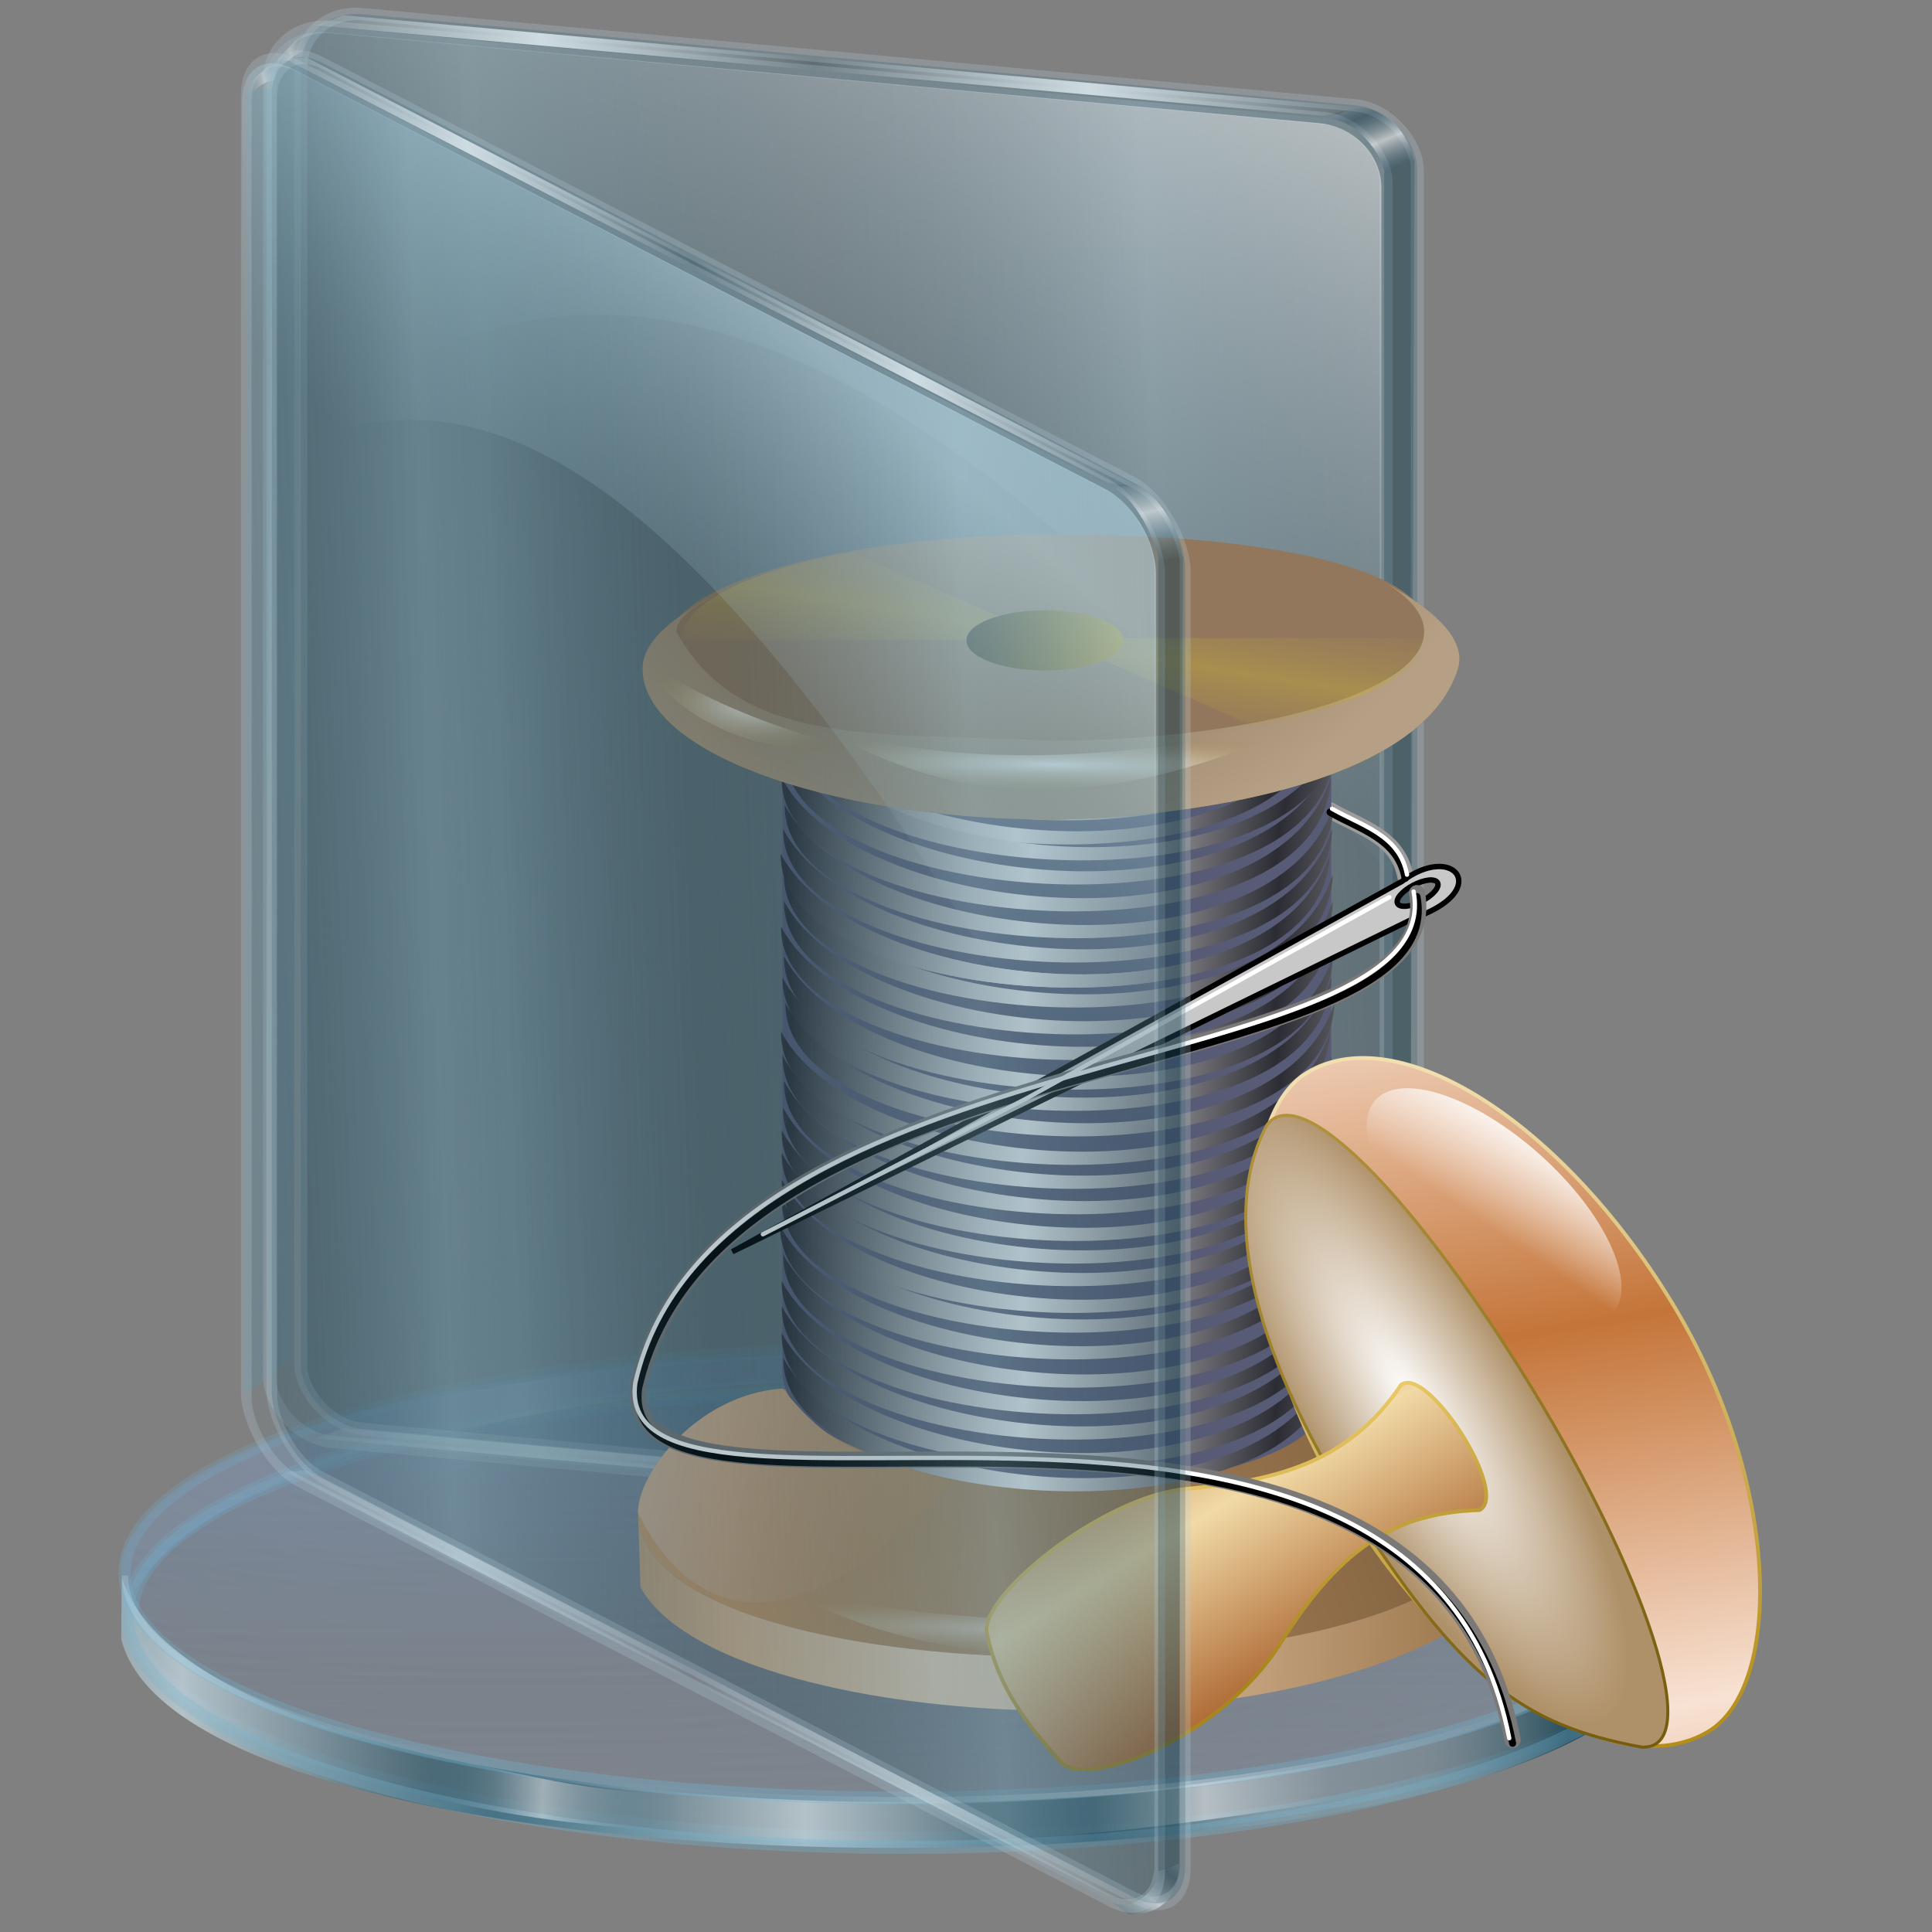 <?xml version="1.0" encoding="UTF-8" standalone="no"?>
<!-- Created with Inkscape (http://www.inkscape.org/) -->

<svg
   xmlns:dc="http://purl.org/dc/elements/1.1/"
   xmlns:cc="http://creativecommons.org/ns#"
   xmlns:rdf="http://www.w3.org/1999/02/22-rdf-syntax-ns#"
   xmlns:svg="http://www.w3.org/2000/svg"
   xmlns="http://www.w3.org/2000/svg"
   xmlns:xlink="http://www.w3.org/1999/xlink"
   xmlns:sodipodi="http://sodipodi.sourceforge.net/DTD/sodipodi-0.dtd"
   xmlns:inkscape="http://www.inkscape.org/namespaces/inkscape"
   id="svg2"
   sodipodi:version="0.32"
   inkscape:version="0.91 r13725"
   width="256"
   height="256"
   version="1.0"
   sodipodi:docname="cerna_cleaned.svg"
   inkscape:output_extension="org.inkscape.output.svg.inkscape">
  <rect width="100%" height="100%" fill="#808080" stroke="none"/>
  <defs
     id="defs5">
    <linearGradient
       inkscape:collect="always"
       id="linearGradient2918">
      <stop
         id="stop2920"
         stop-color="#2a2511"
         stop-opacity="1" />
      <stop
         offset="1"
         id="stop2922"
         stop-color="#b6951a"
         stop-opacity="1" />
    </linearGradient>
    <linearGradient
       id="linearGradient2926"
       inkscape:collect="always">
      <stop
         id="stop2928"
         stop-color="#d5b9a1"
         stop-opacity="1" />
      <stop
         id="stop2930"
         offset="1"
         stop-color="#b0824f"
         stop-opacity="1" />
    </linearGradient>
    <linearGradient
       inkscape:collect="always"
       id="linearGradient2906">
      <stop
         id="stop2908"
         stop-color="#cea273"
         stop-opacity="1" />
      <stop
         offset="1"
         id="stop2910"
         stop-color="#7f603e"
         stop-opacity="1" />
    </linearGradient>
    <linearGradient
       id="linearGradient2861">
      <stop
         id="stop2863"
         stop-color="#2c2c34"
         stop-opacity="1" />
      <stop
         id="stop2865"
         offset="1"
         stop-color="#ffffff"
         stop-opacity="1" />
    </linearGradient>
    <linearGradient
       id="linearGradient2839"
       inkscape:collect="always">
      <stop
         id="stop2841"
         stop-color="#f4dabe"
         stop-opacity="1" />
      <stop
         id="stop2843"
         offset="1"
         stop-color="#9a7449"
         stop-opacity="1" />
    </linearGradient>
    <linearGradient
       inkscape:collect="always"
       id="linearGradient2814">
      <stop
         id="stop2816"
         stop-color="#c2a93d"
         stop-opacity="0.46" />
      <stop
         offset="1"
         id="stop2818"
         stop-color="#a8944f"
         stop-opacity="0" />
    </linearGradient>
    <linearGradient
       inkscape:collect="always"
       id="linearGradient2786">
      <stop
         id="stop2788"
         stop-color="white"
         stop-opacity="1" />
      <stop
         offset="1"
         id="stop2790"
         stop-color="#997f40"
         stop-opacity="0" />
    </linearGradient>
    <linearGradient
       inkscape:collect="always"
       id="linearGradient2770">
      <stop
         id="stop2772"
         stop-color="#5e452d"
         stop-opacity="1" />
      <stop
         offset="1"
         id="stop2774"
         stop-color="#b8a38b"
         stop-opacity="0.918" />
    </linearGradient>
    <linearGradient
       id="linearGradient2763"
       inkscape:collect="always">
      <stop
         id="stop2765"
         stop-color="white"
         stop-opacity="1" />
      <stop
         id="stop2767"
         offset="1"
         stop-color="#af9169"
         stop-opacity="1" />
    </linearGradient>
    <linearGradient
       id="linearGradient2771"
       inkscape:collect="always">
      <stop
         id="stop2773"
         stop-color="#c47539"
         stop-opacity="1" />
      <stop
         id="stop2775"
         offset="1"
         stop-color="#f8e2d3"
         stop-opacity="1" />
    </linearGradient>
    <linearGradient
       id="linearGradient2779"
       inkscape:collect="always">
      <stop
         id="stop2781"
         stop-color="#f2dfb0"
         stop-opacity="1" />
      <stop
         id="stop2783"
         offset="1"
         stop-color="#b18a14"
         stop-opacity="1" />
    </linearGradient>
    <linearGradient
       id="linearGradient2787"
       inkscape:collect="always">
      <stop
         id="stop2789"
         stop-color="#af923a"
         stop-opacity="1" />
      <stop
         id="stop2791"
         offset="1"
         stop-color="#735a0c"
         stop-opacity="1" />
    </linearGradient>
    <linearGradient
       id="linearGradient2797"
       inkscape:collect="always">
      <stop
         id="stop2799"
         stop-color="white"
         stop-opacity="1" />
      <stop
         id="stop2801"
         offset="1"
         stop-color="white"
         stop-opacity="0" />
    </linearGradient>
    <linearGradient
       inkscape:collect="always"
       id="linearGradient2815">
      <stop
         id="stop2817"
         stop-color="#f1daa6"
         stop-opacity="1" />
      <stop
         offset="1"
         id="stop2819"
         stop-color="#b06e3a"
         stop-opacity="1" />
    </linearGradient>
    <linearGradient
       id="linearGradient2821"
       inkscape:collect="always">
      <stop
         id="stop2823"
         stop-color="#eccb68"
         stop-opacity="1" />
      <stop
         id="stop2825"
         offset="1"
         stop-color="#a8851d"
         stop-opacity="1" />
    </linearGradient>
    <linearGradient
       y2="-7.475"
       x2="16.09"
       y1="-7.475"
       x1="13.515"
       spreadMethod="reflect"
       gradientUnits="userSpaceOnUse"
       id="linearGradient2595"
       xlink:href="#linearGradient3578"
       inkscape:collect="always" />
    <linearGradient
       y2="-1.513"
       x2="9.718"
       y1="-5.887"
       x1="11.187"
       spreadMethod="reflect"
       gradientUnits="userSpaceOnUse"
       id="linearGradient3606"
       xlink:href="#linearGradient3578"
       inkscape:collect="always" />
    <linearGradient
       y2="-4.516"
       x2="12.916"
       y1="-3.754"
       x1="7.771"
       spreadMethod="reflect"
       gradientUnits="userSpaceOnUse"
       id="linearGradient3604"
       xlink:href="#linearGradient3578"
       inkscape:collect="always" />
    <linearGradient
       y2="-3.733"
       x2="14.94"
       y1="-2.275"
       x1="17.08"
       spreadMethod="reflect"
       gradientUnits="userSpaceOnUse"
       id="linearGradient3602"
       xlink:href="#linearGradient3578"
       inkscape:collect="always" />
    <linearGradient
       y2="-1.992"
       x2="17.377"
       y1="-6.256"
       x1="15.582"
       spreadMethod="reflect"
       gradientUnits="userSpaceOnUse"
       id="linearGradient3600"
       xlink:href="#linearGradient3578"
       inkscape:collect="always" />
    <linearGradient
       y2="-6.583"
       x2="18.617"
       y1="-5.212"
       x1="16.909"
       spreadMethod="reflect"
       gradientUnits="userSpaceOnUse"
       id="linearGradient3586"
       xlink:href="#linearGradient3578"
       inkscape:collect="always" />
    <linearGradient
       id="linearGradient3578">
      <stop
         id="stop3580"
         stop-color="#000000"
         stop-opacity="1" />
      <stop
         id="stop3582"
         offset="1"
         stop-color="#fffcfc"
         stop-opacity="1" />
    </linearGradient>
    <linearGradient
       inkscape:collect="always"
       xlink:href="#linearGradient2906"
       id="linearGradient4058"
       gradientUnits="userSpaceOnUse"
       gradientTransform="matrix(0.904,0,0,0.9,13.5,14.128)"
       x1="38.35"
       y1="236.69"
       x2="202.42"
       y2="179.28" />
    <linearGradient
       inkscape:collect="always"
       xlink:href="#linearGradient2839"
       id="linearGradient4060"
       gradientUnits="userSpaceOnUse"
       gradientTransform="matrix(1.976,0,0,1.83,-214.696,-6.113)"
       spreadMethod="reflect"
       x1="162.19"
       y1="121.11"
       x2="214.05"
       y2="122.69" />
    <linearGradient
       inkscape:collect="always"
       xlink:href="#linearGradient2861"
       id="linearGradient4062"
       gradientUnits="userSpaceOnUse"
       gradientTransform="matrix(1.976,0,0,1.83,-96.477,-33.745)"
       spreadMethod="reflect"
       x1="87.46"
       y1="105.72"
       x2="110.42"
       y2="108.21" />
    <linearGradient
       inkscape:collect="always"
       xlink:href="#linearGradient2861"
       id="linearGradient4064"
       gradientUnits="userSpaceOnUse"
       gradientTransform="matrix(1.976,0,0,1.83,-96.176,-38.702)"
       spreadMethod="reflect"
       x1="87.46"
       y1="105.72"
       x2="110.42"
       y2="108.21" />
    <linearGradient
       inkscape:collect="always"
       xlink:href="#linearGradient2861"
       id="linearGradient4066"
       gradientUnits="userSpaceOnUse"
       gradientTransform="matrix(1.976,0,0,1.83,-95.897,-9.334)"
       spreadMethod="reflect"
       x1="87.46"
       y1="105.72"
       x2="110.42"
       y2="108.21" />
    <linearGradient
       inkscape:collect="always"
       xlink:href="#linearGradient2861"
       id="linearGradient4068"
       gradientUnits="userSpaceOnUse"
       gradientTransform="matrix(1.976,0,0,1.83,-95.917,-28.521)"
       spreadMethod="reflect"
       x1="87.46"
       y1="105.72"
       x2="110.42"
       y2="108.21" />
    <linearGradient
       inkscape:collect="always"
       xlink:href="#linearGradient2861"
       id="linearGradient4070"
       gradientUnits="userSpaceOnUse"
       gradientTransform="matrix(1.976,0,0,1.83,-96.208,-13.976)"
       spreadMethod="reflect"
       x1="87.46"
       y1="105.72"
       x2="110.42"
       y2="108.21" />
    <linearGradient
       inkscape:collect="always"
       xlink:href="#linearGradient2861"
       id="linearGradient4072"
       gradientUnits="userSpaceOnUse"
       gradientTransform="matrix(1.976,0,0,1.83,-96.186,-18.904)"
       spreadMethod="reflect"
       x1="87.46"
       y1="105.72"
       x2="110.42"
       y2="108.21" />
    <linearGradient
       inkscape:collect="always"
       xlink:href="#linearGradient2861"
       id="linearGradient4074"
       gradientUnits="userSpaceOnUse"
       gradientTransform="matrix(1.976,0,0,1.83,-96.218,-23.591)"
       spreadMethod="reflect"
       x1="87.46"
       y1="105.72"
       x2="110.42"
       y2="108.21" />
    <linearGradient
       inkscape:collect="always"
       xlink:href="#linearGradient2861"
       id="linearGradient4076"
       gradientUnits="userSpaceOnUse"
       gradientTransform="matrix(1.976,0,0,1.83,-95.793,-98.869)"
       spreadMethod="reflect"
       x1="87.46"
       y1="105.72"
       x2="110.42"
       y2="108.21" />
    <linearGradient
       inkscape:collect="always"
       xlink:href="#linearGradient2861"
       id="linearGradient4078"
       gradientUnits="userSpaceOnUse"
       gradientTransform="matrix(1.976,0,0,1.83,-96.321,-89.162)"
       spreadMethod="reflect"
       x1="87.46"
       y1="105.72"
       x2="110.42"
       y2="108.21" />
    <linearGradient
       inkscape:collect="always"
       xlink:href="#linearGradient2861"
       id="linearGradient4080"
       gradientUnits="userSpaceOnUse"
       gradientTransform="matrix(1.976,0,0,1.83,-96.208,-47.302)"
       spreadMethod="reflect"
       x1="87.46"
       y1="105.72"
       x2="110.42"
       y2="108.21" />
    <linearGradient
       inkscape:collect="always"
       xlink:href="#linearGradient2861"
       id="linearGradient4082"
       gradientUnits="userSpaceOnUse"
       gradientTransform="matrix(1.976,0,0,1.83,-96.208,-51.481)"
       spreadMethod="reflect"
       x1="87.46"
       y1="105.72"
       x2="110.42"
       y2="108.21" />
    <linearGradient
       inkscape:collect="always"
       xlink:href="#linearGradient2861"
       id="linearGradient4084"
       gradientUnits="userSpaceOnUse"
       gradientTransform="matrix(1.976,0,0,1.83,-95.949,-55.662)"
       spreadMethod="reflect"
       x1="87.46"
       y1="105.72"
       x2="110.42"
       y2="108.21" />
    <linearGradient
       inkscape:collect="always"
       xlink:href="#linearGradient2861"
       id="linearGradient4086"
       gradientUnits="userSpaceOnUse"
       gradientTransform="matrix(1.976,0,0,1.83,-96.353,-102.557)"
       spreadMethod="reflect"
       x1="87.46"
       y1="105.72"
       x2="110.42"
       y2="108.21" />
    <linearGradient
       inkscape:collect="always"
       xlink:href="#linearGradient2861"
       id="linearGradient4088"
       gradientUnits="userSpaceOnUse"
       gradientTransform="matrix(1.976,0,0,1.83,-95.783,-93.895)"
       spreadMethod="reflect"
       x1="87.46"
       y1="105.72"
       x2="110.42"
       y2="108.21" />
    <linearGradient
       inkscape:collect="always"
       xlink:href="#linearGradient2861"
       id="linearGradient4090"
       gradientUnits="userSpaceOnUse"
       gradientTransform="matrix(1.976,0,0,1.83,-96.197,-42.345)"
       spreadMethod="reflect"
       x1="87.46"
       y1="105.72"
       x2="110.42"
       y2="108.21" />
    <linearGradient
       inkscape:collect="always"
       xlink:href="#linearGradient2861"
       id="linearGradient4092"
       gradientUnits="userSpaceOnUse"
       gradientTransform="matrix(1.976,0,0,1.83,-96.052,-79.751)"
       spreadMethod="reflect"
       x1="87.46"
       y1="105.72"
       x2="110.42"
       y2="108.21" />
    <linearGradient
       inkscape:collect="always"
       xlink:href="#linearGradient2861"
       id="linearGradient4094"
       gradientUnits="userSpaceOnUse"
       gradientTransform="matrix(1.976,0,0,1.83,-96.041,-65.31)"
       spreadMethod="reflect"
       x1="87.46"
       y1="105.72"
       x2="110.42"
       y2="108.21" />
    <linearGradient
       inkscape:collect="always"
       xlink:href="#linearGradient2861"
       id="linearGradient4096"
       gradientUnits="userSpaceOnUse"
       gradientTransform="matrix(1.976,0,0,1.83,-95.513,-75.016)"
       spreadMethod="reflect"
       x1="87.46"
       y1="105.72"
       x2="110.42"
       y2="108.21" />
    <linearGradient
       inkscape:collect="always"
       xlink:href="#linearGradient2861"
       id="linearGradient4098"
       gradientUnits="userSpaceOnUse"
       gradientTransform="matrix(1.976,0,0,1.83,-97.292,-129.042)"
       spreadMethod="reflect"
       x1="87.46"
       y1="105.72"
       x2="110.42"
       y2="108.21" />
    <linearGradient
       inkscape:collect="always"
       xlink:href="#linearGradient2861"
       id="linearGradient4100"
       gradientUnits="userSpaceOnUse"
       gradientTransform="matrix(1.976,0,0,1.83,-95.783,-83.68)"
       spreadMethod="reflect"
       x1="87.46"
       y1="105.72"
       x2="110.42"
       y2="108.21" />
    <linearGradient
       inkscape:collect="always"
       xlink:href="#linearGradient2861"
       id="linearGradient4102"
       gradientUnits="userSpaceOnUse"
       gradientTransform="matrix(1.976,0,0,1.83,-95.644,-121.637)"
       spreadMethod="reflect"
       x1="87.46"
       y1="105.72"
       x2="110.42"
       y2="108.21" />
    <linearGradient
       inkscape:collect="always"
       xlink:href="#linearGradient2861"
       id="linearGradient4104"
       gradientUnits="userSpaceOnUse"
       gradientTransform="matrix(1.976,0,0,1.83,-96.321,-69.748)"
       spreadMethod="reflect"
       x1="87.46"
       y1="105.72"
       x2="110.42"
       y2="108.21" />
    <linearGradient
       inkscape:collect="always"
       xlink:href="#linearGradient2861"
       id="linearGradient4106"
       gradientUnits="userSpaceOnUse"
       gradientTransform="matrix(1.976,0,0,1.83,-95.783,-60.604)"
       spreadMethod="reflect"
       x1="87.46"
       y1="105.72"
       x2="110.42"
       y2="108.21" />
    <linearGradient
       inkscape:collect="always"
       xlink:href="#linearGradient2861"
       id="linearGradient4108"
       gradientUnits="userSpaceOnUse"
       gradientTransform="matrix(1.976,0,0,1.83,-95.644,-137.464)"
       spreadMethod="reflect"
       x1="87.46"
       y1="105.72"
       x2="110.42"
       y2="108.21" />
    <linearGradient
       inkscape:collect="always"
       xlink:href="#linearGradient2861"
       id="linearGradient4110"
       gradientUnits="userSpaceOnUse"
       gradientTransform="matrix(1.976,0,0,1.83,-97.292,-133.507)"
       spreadMethod="reflect"
       x1="87.46"
       y1="105.72"
       x2="110.42"
       y2="108.21" />
    <linearGradient
       inkscape:collect="always"
       xlink:href="#linearGradient2861"
       id="linearGradient4112"
       gradientUnits="userSpaceOnUse"
       gradientTransform="matrix(1.976,0,0,1.83,-96.193,-116.664)"
       spreadMethod="reflect"
       x1="87.46"
       y1="105.72"
       x2="110.42"
       y2="108.21" />
    <linearGradient
       inkscape:collect="always"
       xlink:href="#linearGradient2861"
       id="linearGradient4114"
       gradientUnits="userSpaceOnUse"
       gradientTransform="matrix(1.976,0,0,1.83,-95.644,-111.69)"
       spreadMethod="reflect"
       x1="87.46"
       y1="105.72"
       x2="110.42"
       y2="108.21" />
    <linearGradient
       inkscape:collect="always"
       xlink:href="#linearGradient2861"
       id="linearGradient4116"
       gradientUnits="userSpaceOnUse"
       gradientTransform="matrix(1.976,0,0,1.83,-94.545,-126.103)"
       spreadMethod="reflect"
       x1="87.46"
       y1="105.72"
       x2="110.42"
       y2="108.21" />
    <linearGradient
       inkscape:collect="always"
       xlink:href="#linearGradient2861"
       id="linearGradient4118"
       gradientUnits="userSpaceOnUse"
       gradientTransform="matrix(1.976,0,0,1.83,-95.924,-107.197)"
       spreadMethod="reflect"
       x1="87.46"
       y1="105.72"
       x2="110.42"
       y2="108.21" />
    <radialGradient
       inkscape:collect="always"
       xlink:href="#linearGradient2770"
       id="radialGradient4120"
       gradientUnits="userSpaceOnUse"
       gradientTransform="matrix(-1.81,2.031,-1.853,-1.415,465.699,-214.834)"
       cx="137.1"
       cy="51.42"
       fx="137.1"
       fy="51.42"
       r="38.17" />
    <radialGradient
       inkscape:collect="always"
       xlink:href="#linearGradient2786"
       id="radialGradient4122"
       gradientUnits="userSpaceOnUse"
       gradientTransform="matrix(2.847,0.042,-0.005,0.269,-367.3,43.185)"
       cx="173.62"
       cy="42.687"
       fx="173.62"
       fy="42.687"
       r="22.367" />
    <radialGradient
       inkscape:collect="always"
       xlink:href="#linearGradient2786"
       id="radialGradient4124"
       gradientUnits="userSpaceOnUse"
       gradientTransform="matrix(1.976,0,0,0.879,-6.37,29.067)"
       cx="39.613"
       cy="24.531"
       fx="39.613"
       fy="24.531"
       r="11.846" />
    <linearGradient
       inkscape:collect="always"
       xlink:href="#linearGradient2814"
       id="linearGradient4126"
       gradientUnits="userSpaceOnUse"
       spreadMethod="reflect"
       x1="186.12"
       y1="27.02"
       x2="185.06"
       y2="34.01" />
    <linearGradient
       inkscape:collect="always"
       xlink:href="#linearGradient2926"
       id="linearGradient4130"
       gradientUnits="userSpaceOnUse"
       gradientTransform="matrix(0.904,0,0,0.9,13.5,14.128)"
       x1="31.876"
       y1="196.64"
       x2="108.18"
       y2="213.72" />
    <radialGradient
       inkscape:collect="always"
       xlink:href="#linearGradient2786"
       id="radialGradient4132"
       gradientUnits="userSpaceOnUse"
       gradientTransform="matrix(4.199,0.126,-0.009,0.269,-603.248,185.318)"
       cx="173.47"
       cy="55.736"
       fx="173.47"
       fy="55.736"
       r="22.367" />
    <linearGradient
       inkscape:collect="always"
       xlink:href="#linearGradient2918"
       id="linearGradient4134"
       gradientUnits="userSpaceOnUse"
       x1="117.11"
       y1="39.924"
       x2="146.15"
       y2="39.924" />
    <linearGradient
       inkscape:collect="always"
       xlink:href="#linearGradient2771"
       id="linearGradient4138"
       gradientUnits="userSpaceOnUse"
       gradientTransform="matrix(2.209,0,0,2.209,-262.612,-43.401)"
       spreadMethod="reflect"
       x1="173.9"
       y1="31.608"
       x2="222.09"
       y2="50.692" />
    <linearGradient
       inkscape:collect="always"
       xlink:href="#linearGradient2779"
       id="linearGradient4140"
       gradientUnits="userSpaceOnUse"
       gradientTransform="matrix(2.209,0,0,2.209,-262.612,-43.401)"
       x1="133.83"
       y1="29.22"
       x2="224.71"
       y2="67.39" />
    <radialGradient
       inkscape:collect="always"
       xlink:href="#linearGradient2763"
       id="radialGradient4142"
       gradientUnits="userSpaceOnUse"
       gradientTransform="matrix(2.231,2.3049881e-8,0,0.652,-264.838,52.071)"
       cx="168.34"
       cy="61.31"
       fx="168.34"
       fy="61.31"
       r="48.49" />
    <linearGradient
       inkscape:collect="always"
       xlink:href="#linearGradient2787"
       id="linearGradient4144"
       gradientUnits="userSpaceOnUse"
       gradientTransform="matrix(2.209,0,0,2.209,-262.612,-43.401)"
       x1="130.28"
       y1="51.29"
       x2="224.66"
       y2="70.13" />
    <linearGradient
       inkscape:collect="always"
       xlink:href="#linearGradient2797"
       id="linearGradient4146"
       gradientUnits="userSpaceOnUse"
       x1="134.33"
       y1="20.334"
       x2="136.22"
       y2="34.668" />
    <linearGradient
       inkscape:collect="always"
       xlink:href="#linearGradient2815"
       id="linearGradient4148"
       gradientUnits="userSpaceOnUse"
       gradientTransform="matrix(2.209,0,0,2.209,-16.998,-22.318)"
       spreadMethod="reflect"
       x1="56.12"
       y1="83.07"
       x2="78.85"
       y2="83.07" />
    <linearGradient
       inkscape:collect="always"
       xlink:href="#linearGradient2821"
       id="linearGradient4150"
       gradientUnits="userSpaceOnUse"
       gradientTransform="matrix(2.209,0,0,2.209,-16.998,-22.318)"
       x1="48.975"
       y1="77.34"
       x2="78.6"
       y2="83.07" />
    <linearGradient
       inkscape:collect="always"
       xlink:href="#linearGradient3578"
       id="linearGradient4162"
       gradientUnits="userSpaceOnUse"
       spreadMethod="reflect"
       x1="16.691"
       y1="-10.978"
       x2="16.09"
       y2="-7.475" />
    <linearGradient
       inkscape:collect="always"
       xlink:href="#linearGradient3578"
       id="linearGradient4174"
       gradientUnits="userSpaceOnUse"
       spreadMethod="reflect"
       x1="12.04"
       y1="-11.587"
       x2="8.696"
       y2="-2.688" />
    <linearGradient
       inkscape:collect="always"
       xlink:href="#linearGradient3578"
       id="linearGradient4176"
       gradientUnits="userSpaceOnUse"
       spreadMethod="reflect"
       x1="10.621"
       y1="-6.409"
       x2="16.09"
       y2="-7.475" />
    <linearGradient
       inkscape:collect="always"
       xlink:href="#linearGradient3578"
       id="linearGradient4178"
       gradientUnits="userSpaceOnUse"
       spreadMethod="reflect"
       x1="15.65"
       y1="-2.21"
       x2="16.09"
       y2="-7.475" />
    <linearGradient
       inkscape:collect="always"
       xlink:href="#linearGradient3578"
       id="linearGradient4182"
       gradientUnits="userSpaceOnUse"
       spreadMethod="reflect"
       x1="16.387"
       y1="-11.391"
       x2="11.132"
       y2="-11.199" />
    <linearGradient
       inkscape:collect="always"
       xlink:href="#linearGradient3578"
       id="linearGradient4202"
       gradientUnits="userSpaceOnUse"
       spreadMethod="reflect"
       x1="13.515"
       y1="-7.475"
       x2="17.07"
       y2="-8.02" />
    <linearGradient
       inkscape:collect="always"
       xlink:href="#linearGradient3578"
       id="linearGradient4206"
       gradientUnits="userSpaceOnUse"
       spreadMethod="reflect"
       x1="16.387"
       y1="-5.908"
       x2="17.747"
       y2="-6.953" />
    <linearGradient
       inkscape:collect="always"
       xlink:href="#linearGradient3578"
       id="linearGradient4208"
       gradientUnits="userSpaceOnUse"
       spreadMethod="reflect"
       x1="12.906"
       y1="-10.151"
       x2="11.372"
       y2="-5.778" />
    <linearGradient
       inkscape:collect="always"
       xlink:href="#linearGradient2861"
       id="linearGradient4340"
       gradientUnits="userSpaceOnUse"
       gradientTransform="matrix(1.976,0,0,1.83,-96.353,-102.557)"
       spreadMethod="reflect"
       x1="87.46"
       y1="105.72"
       x2="110.42"
       y2="108.21" />
    <linearGradient
       inkscape:collect="always"
       xlink:href="#linearGradient2814"
       id="linearGradient4342"
       gradientUnits="userSpaceOnUse"
       spreadMethod="reflect"
       x1="186.12"
       y1="27.02"
       x2="185.06"
       y2="34.01" />
    <linearGradient
       id="linearGradient4266">
      <stop
         stop-opacity="0.319"
         stop-color="#1a485c"
         id="stop4268" />
      <stop
         stop-opacity="0.585"
         stop-color="#ffffff"
         offset="1"
         id="stop4270" />
    </linearGradient>
    <linearGradient
       id="linearGradient3894">
      <stop
         stop-opacity="0.902"
         stop-color="#ffffff"
         id="stop3897" />
      <stop
         stop-opacity="0"
         stop-color="#9abcca"
         offset="1"
         id="stop3899" />
    </linearGradient>
    <linearGradient
       id="linearGradient3828">
      <stop
         stop-opacity="0.486"
         stop-color="#ffffff"
         id="stop3830" />
      <stop
         stop-opacity="0"
         stop-color="#286483"
         offset="1"
         id="stop3832" />
    </linearGradient>
    <linearGradient
       id="linearGradient3906">
      <stop
         stop-opacity="1"
         stop-color="#cedce2"
         id="stop3908" />
      <stop
         stop-opacity="0"
         stop-color="#cedce2"
         id="stop3910"
         offset="1" />
    </linearGradient>
    <linearGradient
       id="linearGradient3878">
      <stop
         stop-opacity="0.821"
         stop-color="#d3f2ff"
         id="stop3880" />
      <stop
         stop-opacity="0"
         stop-color="#9abcca"
         id="stop3882"
         offset="1" />
    </linearGradient>
    <linearGradient
       id="linearGradient3867">
      <stop
         stop-opacity="0.507"
         stop-color="#99bbc9"
         id="stop3869" />
      <stop
         stop-opacity="0"
         stop-color="#476b7a"
         id="stop3871"
         offset="1" />
    </linearGradient>
    <linearGradient
       id="linearGradient3851">
      <stop
         stop-opacity="0.683"
         stop-color="#123e50"
         id="stop3853" />
      <stop
         stop-opacity="0.749"
         stop-color="#c6d7de"
         offset="0.371"
         id="stop3861" />
      <stop
         stop-opacity="0.782"
         stop-color="#123e50"
         offset="0.716"
         id="stop3859" />
      <stop
         stop-opacity="0.099"
         stop-color="#c3d4db"
         id="stop3855"
         offset="1" />
    </linearGradient>
    <linearGradient
       id="linearGradient3824">
      <stop
         stop-opacity="0.838"
         stop-color="#ffffff"
         id="stop3826" />
      <stop
         stop-opacity="0"
         stop-color="#70b5d4"
         offset="1"
         id="stop3828" />
    </linearGradient>
    <linearGradient
       id="linearGradient3815">
      <stop
         stop-opacity="0.113"
         stop-color="#9fcaff"
         id="stop3817" />
      <stop
         stop-opacity="0"
         stop-color="#668dbd"
         offset="1"
         id="stop3819" />
    </linearGradient>
    <linearGradient
       id="linearGradient3773">
      <stop
         stop-opacity="0.838"
         stop-color="#70b5d4"
         id="stop3775" />
      <stop
         stop-opacity="0.275"
         stop-color="#70b5d4"
         id="stop3777"
         offset="1" />
    </linearGradient>
    <linearGradient
       id="linearGradient3765">
      <stop
         stop-opacity="0.353"
         stop-color="#668dbd"
         id="stop3767" />
      <stop
         stop-opacity="0.094"
         stop-color="#668dbd"
         id="stop3769"
         offset="1" />
    </linearGradient>
    <linearGradient
       y2="254.22"
       x2="266.18"
       y1="253.18"
       x1="229.62"
       spreadMethod="reflect"
       gradientTransform="matrix(0.827,0,0,-0.827,-106.377,393.99)"
       gradientUnits="userSpaceOnUse"
       id="linearGradient3860"
       xlink:href="#linearGradient3828"
       inkscape:collect="always" />
    <linearGradient
       y2="252.55"
       x2="249.45"
       y1="251.92"
       x1="226.48"
       spreadMethod="reflect"
       gradientTransform="matrix(-0.82,-0.107,0.107,-0.82,367.072,422.465)"
       gradientUnits="userSpaceOnUse"
       id="linearGradient3862"
       xlink:href="#linearGradient3828"
       inkscape:collect="always" />
    <linearGradient
       y2="256.25"
       x2="17.757"
       y1="183.53"
       x1="17.757"
       gradientUnits="userSpaceOnUse"
       id="linearGradient3864"
       xlink:href="#linearGradient3765"
       inkscape:collect="always" />
    <linearGradient
       y2="173.91"
       x2="67.09"
       y1="264.77"
       x1="66.09"
       gradientUnits="userSpaceOnUse"
       id="linearGradient3866"
       xlink:href="#linearGradient3773"
       inkscape:collect="always" />
    <linearGradient
       y2="234.6"
       x2="354.07"
       y1="236.06"
       x1="218.43"
       spreadMethod="reflect"
       gradientTransform="matrix(0.827,0,0,0.827,-100.847,27.345)"
       gradientUnits="userSpaceOnUse"
       id="linearGradient3868"
       xlink:href="#linearGradient3851"
       inkscape:collect="always" />
    <linearGradient
       y2="252.55"
       x2="249.45"
       y1="251.92"
       x1="226.48"
       spreadMethod="reflect"
       gradientTransform="matrix(0.827,0,0,0.608,-100.847,80.374)"
       gradientUnits="userSpaceOnUse"
       id="linearGradient3872"
       xlink:href="#linearGradient3828"
       inkscape:collect="always" />
    <linearGradient
       y2="254.22"
       x2="266.18"
       y1="253.18"
       x1="229.62"
       spreadMethod="reflect"
       gradientTransform="matrix(-0.827,0,0,0.633,365.062,74.618)"
       gradientUnits="userSpaceOnUse"
       id="linearGradient3874"
       xlink:href="#linearGradient3828"
       inkscape:collect="always" />
    <radialGradient
       r="126.76"
       fy="149.73"
       fx="-39.669"
       cy="149.73"
       cx="-39.669"
       spreadMethod="reflect"
       gradientTransform="matrix(1,0,0,0.283,0,157.826)"
       gradientUnits="userSpaceOnUse"
       id="radialGradient3876"
       xlink:href="#linearGradient3815"
       inkscape:collect="always" />
    <linearGradient
       y2="234.13"
       x2="144.1"
       y1="264.77"
       x1="66.09"
       spreadMethod="reflect"
       gradientTransform="matrix(0.827,0,0,0.862,114.192,14.734)"
       gradientUnits="userSpaceOnUse"
       id="linearGradient3881"
       xlink:href="#linearGradient3824"
       inkscape:collect="always" />
    <linearGradient
       y2="6.578"
       x2="63.37"
       y1="10.421"
       x1="61.93"
       spreadMethod="reflect"
       gradientTransform="matrix(0,1,1,0,-156.373,-45.269)"
       gradientUnits="userSpaceOnUse"
       id="linearGradient3886"
       xlink:href="#linearGradient3828"
       inkscape:collect="always" />
    <linearGradient
       y2="-16.12"
       x2="359.28"
       y1="-13.08"
       x1="317.98"
       spreadMethod="reflect"
       gradientTransform="matrix(0.827,0,0,0.827,-308.167,221.322)"
       gradientUnits="userSpaceOnUse"
       id="linearGradient3888"
       xlink:href="#linearGradient3906"
       inkscape:collect="always" />
    <linearGradient
       y2="-3.812"
       x2="361.29"
       y1="-0.847"
       x1="359.8"
       spreadMethod="reflect"
       gradientTransform="matrix(0.827,0,0,-0.827,-308.378,209.253)"
       gradientUnits="userSpaceOnUse"
       id="linearGradient3890"
       xlink:href="#linearGradient4266"
       inkscape:collect="always" />
    <linearGradient
       y2="54.15"
       x2="278.95"
       y1="56.22"
       x1="227.44"
       spreadMethod="reflect"
       gradientTransform="matrix(0.827,0,0,0.827,-309.05,61.54)"
       gradientUnits="userSpaceOnUse"
       id="linearGradient3893"
       xlink:href="#linearGradient3867"
       inkscape:collect="always" />
    <linearGradient
       y2="48.26"
       x2="290.47"
       y1="-52.844"
       x1="342.91"
       gradientTransform="matrix(0.823,0.08,0,0.827,-308.189,32.26)"
       gradientUnits="userSpaceOnUse"
       id="linearGradient3895"
       xlink:href="#linearGradient3894"
       inkscape:collect="always" />
    <linearGradient
       y2="-4.03"
       x2="363.13"
       y1="0.346"
       x1="365"
       spreadMethod="reflect"
       gradientTransform="matrix(0.827,0,0,0.827,-308.167,32.018)"
       gradientUnits="userSpaceOnUse"
       id="linearGradient3897"
       xlink:href="#linearGradient4266"
       inkscape:collect="always" />
    <linearGradient
       y2="-16.12"
       x2="359.28"
       y1="-13.08"
       x1="317.98"
       spreadMethod="reflect"
       gradientTransform="matrix(0.827,0,0,0.827,-308.167,32.018)"
       gradientUnits="userSpaceOnUse"
       id="linearGradient3899"
       xlink:href="#linearGradient3906"
       inkscape:collect="always" />
    <linearGradient
       y2="-4.093"
       x2="361.38"
       y1="-9.786"
       x1="359.71"
       spreadMethod="reflect"
       gradientTransform="matrix(0.827,0,0,-0.827,-308.378,209.253)"
       gradientUnits="userSpaceOnUse"
       id="linearGradient3114"
       xlink:href="#linearGradient4266"
       inkscape:collect="always" />
    <linearGradient
       y2="30.14"
       x2="264.02"
       y1="-44.748"
       x1="289.32"
       gradientTransform="matrix(0.823,0.08,0,0.827,-308.189,32.26)"
       gradientUnits="userSpaceOnUse"
       id="linearGradient3118"
       xlink:href="#linearGradient3878"
       inkscape:collect="always" />
    <linearGradient
       y2="-5.674"
       x2="361"
       y1="1.048"
       x1="364.69"
       spreadMethod="reflect"
       gradientTransform="matrix(0.827,0,0,0.827,-308.167,32.018)"
       gradientUnits="userSpaceOnUse"
       id="linearGradient3120"
       xlink:href="#linearGradient4266"
       inkscape:collect="always" />
    <linearGradient
       inkscape:collect="always"
       xlink:href="#linearGradient3773"
       id="linearGradient4858"
       gradientUnits="userSpaceOnUse"
       x1="66.09"
       y1="264.77"
       x2="67.09"
       y2="173.91" />
    <linearGradient
       inkscape:collect="always"
       xlink:href="#linearGradient3773"
       id="linearGradient4860"
       gradientUnits="userSpaceOnUse"
       x1="66.09"
       y1="264.77"
       x2="67.09"
       y2="173.91" />
    <linearGradient
       inkscape:collect="always"
       xlink:href="#linearGradient3828"
       id="linearGradient4862"
       gradientUnits="userSpaceOnUse"
       gradientTransform="matrix(0,1,1,0,-156.373,-45.269)"
       spreadMethod="reflect"
       x1="61.93"
       y1="10.421"
       x2="63.37"
       y2="6.578" />
    <linearGradient
       inkscape:collect="always"
       xlink:href="#linearGradient3906"
       id="linearGradient4864"
       gradientUnits="userSpaceOnUse"
       gradientTransform="matrix(0.827,0,0,0.827,-308.167,221.322)"
       spreadMethod="reflect"
       x1="317.98"
       y1="-13.08"
       x2="359.28"
       y2="-16.12" />
    <linearGradient
       inkscape:collect="always"
       xlink:href="#linearGradient3867"
       id="linearGradient4866"
       gradientUnits="userSpaceOnUse"
       gradientTransform="matrix(0.827,0,0,0.827,-309.05,61.54)"
       spreadMethod="reflect"
       x1="227.44"
       y1="56.22"
       x2="278.95"
       y2="54.15" />
    <linearGradient
       inkscape:collect="always"
       xlink:href="#linearGradient3906"
       id="linearGradient4868"
       gradientUnits="userSpaceOnUse"
       gradientTransform="matrix(0.827,0,0,0.827,-308.167,32.018)"
       spreadMethod="reflect"
       x1="317.98"
       y1="-13.08"
       x2="359.28"
       y2="-16.12" />
  </defs>
  <sodipodi:namedview
     inkscape:window-height="1057"
     inkscape:window-width="1920"
     inkscape:pageshadow="2"
     inkscape:pageopacity="0.0"
     guidetolerance="10.0"
     gridtolerance="10.0"
     objecttolerance="10.0"
     borderopacity="1.0"
     bordercolor="#666666"
     pagecolor="#ffffff"
     id="base"
     inkscape:zoom="3.4096934"
     inkscape:cx="121.04697"
     inkscape:cy="129.06141"
     inkscape:window-x="-2"
     inkscape:window-y="-5"
     inkscape:current-layer="svg2"
     width="256"
     height="256"
     showgrid="false"
     inkscape:window-maximized="1"
     inkscape:snap-global="false" />
  <g
     id="g3846"
     transform="matrix(0.989,0,0,0.989,-13.589,6.463)">
    <path
       sodipodi:nodetypes="ccccc"
       inkscape:connector-curvature="0"
       id="path3807"
       d="m 54.736,189.873 c 11.343,-2.986 45.459,-11.095 58.887,-9.859 l -0.886,-4.417 c -12.716,0.165 -45.309,4.766 -58.434,9.796 z"
       style="opacity:0.6;fill:url(#linearGradient3860);fill-opacity:1;stroke:none" />
    <path
       d="m 225.185,193.85 c -10.996,-4.577 -21.979,-7.512 -35.16,-9.587 l 1.518,-4.32 c 13.501,1.503 24.017,6.306 34.784,10.309 z"
       id="path3803"
       inkscape:connector-curvature="0"
       sodipodi:nodetypes="ccccc"
       style="fill:url(#linearGradient3862);fill-opacity:1;stroke:none" />
    <path
       sodipodi:nodetypes="ccccc"
       inkscape:connector-curvature="0"
       id="path3781"
       d="m 29.953,202.769 0.296,6.783 c 17.429,-41.667 194.672,-41.857 208.155,0 l -0.296,-6.502 C 231.103,165.66 39.311,165.153 29.953,202.769 Z"
       style="fill:#7b97c2;fill-opacity:0.332;stroke:none" />
    <ellipse
       transform="matrix(0.827,0,0,0.862,115.18,19.83)"
       id="path3755"
       cx="24.564"
       cy="220.19"
       rx="125.78"
       ry="34.923"
       stroke-miterlimit="4"
       style="fill:url(#linearGradient3864);fill-opacity:1;stroke:url(#linearGradient4858);stroke-width:1.959;stroke-miterlimit:4;stroke-dasharray:none;stroke-opacity:0.427" />
    <path
       d="m 29.983,213.069 0.067,-8.22 c 13.102,40.124 195.927,39.629 207.496,1.437 l 0.592,6.502 C 231.132,250.178 39.34,250.685 29.983,213.069 Z"
       id="path3783"
       inkscape:connector-curvature="0"
       sodipodi:nodetypes="ccccc"
       style="fill:url(#linearGradient3868);fill-opacity:1;stroke:none" />
    <ellipse
       id="path3785"
       transform="matrix(0.827,0,0,0.89,114.517,13.925)"
       cx="24.564"
       cy="220.19"
       rx="125.78"
       ry="34.923"
       stroke-miterlimit="4"
       style="fill:none;stroke:url(#linearGradient4860);stroke-width:1.959;stroke-miterlimit:4;stroke-dasharray:none;stroke-opacity:0.427" />
    <path
       sodipodi:nodetypes="ccccc"
       inkscape:connector-curvature="0"
       id="path3789"
       d="m 68.008,227.81 c 11.496,2.29 23.526,5.878 36.865,6.135 l -0.346,4.779 c -13.505,-0.504 -25.08,-2.407 -35.682,-5.023 z"
       style="fill:url(#linearGradient3872);fill-opacity:1;stroke:none" />
    <path
       d="m 203.819,227.637 c -11.343,2.117 -44.492,8.055 -57.986,6.597 l -0.144,5.491 c 12.959,0.451 46.312,-4.401 58.375,-7.444 z"
       id="path3799"
       inkscape:connector-curvature="0"
       sodipodi:nodetypes="ccccc"
       style="fill:url(#linearGradient3874);fill-opacity:1;stroke:none" />
    <ellipse
       id="path3811"
       transform="matrix(0.827,0,0,0.862,114.122,14.437)"
       cx="24.564"
       cy="220.19"
       rx="125.78"
       ry="34.923"
       stroke-miterlimit="4"
       style="fill:url(#radialGradient3876);fill-opacity:1;stroke:url(#linearGradient3866);stroke-width:1.959;stroke-miterlimit:4;stroke-dasharray:none;stroke-opacity:0.427" />
    <path
       sodipodi:nodetypes="csc"
       inkscape:connector-curvature="0"
       id="path3821"
       d="m 238.526,204.545 c 0,16.626 -46.571,30.105 -104.02,30.105 -57.448,0 -104.02,-13.478 -104.02,-30.105"
       stroke-miterlimit="4"
       style="fill:none;stroke:url(#linearGradient3881);stroke-width:0.827;stroke-miterlimit:4;stroke-dasharray:none;stroke-opacity:0.427" />
  </g>
  <g
     id="g3873"
     transform="matrix(1.05,0,0,0.989,191.631,-9.801)">
    <path
       sodipodi:nodetypes="ccccc"
       inkscape:connector-curvature="0"
       id="path3818"
       d="m -141.328,13.578 -1.321,2.642 c -2.317,0.547 -4.95,2.202 -6.325,6.725 0.187,-3.306 1.438,-5.221 3.002,-6.725 1.479,-1.981 3.06,-2.332 4.644,-2.642 z"
       style="fill:url(#linearGradient4862);fill-opacity:1;stroke:none" />
    <path
       d="m -142.529,202.625 3.313,-1.371 128.169,12.337 -4.455,1.142 z"
       id="path3914"
       inkscape:connector-curvature="0"
       style="opacity:0.771;fill:url(#linearGradient4864);fill-opacity:1;stroke:none" />
    <path
       d="m -15.933,215.172 c 3.221,1.302 7.77,-3.233 8.169,-6.413 l 3.02,-2.244 c 0.632,4.076 -2.777,8.039 -7.569,9.569 z"
       id="path3900"
       inkscape:connector-curvature="0"
       sodipodi:nodetypes="ccccc"
       style="fill:url(#linearGradient3890);fill-opacity:1;stroke:none" />
    <rect
       transform="matrix(0.995,0.097,0,1,0,0)"
       ry="7.847"
       y="25.14"
       x="-145.28"
       height="189.54"
       width="141.62"
       id="rect3863"
       stroke-miterlimit="4"
       rx="7.847"
       style="opacity:0.6;fill:#123e50;fill-opacity:0.473;stroke:#b6ccd6;stroke-width:1.658;stroke-miterlimit:4;stroke-dasharray:none;stroke-opacity:0.427" />
    <path
       d="m -148.302,19.705 3.837,-1.918 -1.279,173.933 -3.197,2.771 z"
       id="path3888"
       inkscape:connector-curvature="0"
       sodipodi:nodetypes="ccccc"
       style="fill:#449abe;fill-opacity:0.199;stroke:none" />
    <rect
       id="rect3865"
       width="141.62"
       height="189.54"
       x="-149.24"
       y="27.25"
       ry="7.847"
       transform="matrix(0.995,0.097,0,1,0,0)"
       stroke-miterlimit="4"
       rx="7.847"
       style="opacity:0.6;fill:url(#linearGradient4866);fill-opacity:1;stroke:#b6ccd6;stroke-width:1.658;stroke-miterlimit:4;stroke-dasharray:none;stroke-opacity:0.427" />
    <path
       sodipodi:nodetypes="sssccss"
       inkscape:connector-curvature="0"
       id="rect3875"
       d="m -141.318,14.218 125.33,12.202 c 4.327,0.421 7.81,4.26 7.81,8.608 l 0,90.849 C -83.297,31.653 -118.383,45.376 -149.129,70.804 l 0,-49.499 c 0,-4.347 3.483,-7.508 7.81,-7.087 z"
       style="opacity:0.6;fill:url(#linearGradient3895);fill-opacity:1;stroke:none" />
    <path
       sodipodi:nodetypes="ccccc"
       inkscape:connector-curvature="0"
       id="path3886"
       d="m -7.834,33.133 3.837,-1.918 -0.639,175.425 -3.197,2.132 z"
       style="fill:#204757;fill-opacity:0.314;stroke:none" />
    <path
       sodipodi:nodetypes="ccccc"
       inkscape:connector-curvature="0"
       id="path3890"
       d="m -15.721,26.099 c 3.221,-1.302 7.559,3.859 7.958,7.039 l 3.614,-1.863 c -0.28,-2.409 -2.499,-6.572 -6.882,-7.095 z"
       style="fill:url(#linearGradient3897);fill-opacity:1;stroke:none" />
    <path
       inkscape:connector-curvature="0"
       id="path3904"
       d="m -142.529,13.321 3.313,-1.371 128.169,12.337 -4.455,1.142 z"
       style="fill:url(#linearGradient4868);fill-opacity:1;stroke:none" />
  </g>
  <g
     id="g4459"
     transform="matrix(0.716,0,0,0.716,69.903,60.099)">
    <g
       id="g4400">
      <path
         style="fill:none;stroke:#9d9d9d;stroke-width:3;stroke-linecap:round;stroke-linejoin:round;stroke-miterlimit:4;stroke-dasharray:none;stroke-opacity:1"
         inkscape:connector-curvature="0"
         stroke-miterlimit="4"
         d="m 148.568,66.044 c 5.519,3.173 12.525,4.859 13.876,12.201"
         id="path2842"
         sodipodi:nodetypes="cc" />
      <g
         id="g2036"
         transform="translate(-29.602,-4.385)">
        <path
           inkscape:connector-curvature="0"
           style="fill:url(#linearGradient4058);fill-opacity:1;stroke:none"
           d="m 50.053,200.482 c 0.317,36.167 159.529,35.201 158.243,-0.826 1.115,-11.841 -17.196,-22.065 -29.892,-22.228 -36.418,29.832 -69.323,18.679 -101.582,0 -16.058,1.079 -26.956,16.023 -26.769,23.054 z"
           id="path2829"
           sodipodi:nodetypes="ccccc" />
        <path
           inkscape:connector-curvature="0"
           style="fill:url(#linearGradient4060);fill-opacity:1;stroke:none"
           sodipodi:nodetypes="ccccc"
           id="path2847"
           d="m 50.053,200.482 c 0.317,36.167 159.529,35.201 158.243,-0.826 l 0,17.425 c -36.418,29.832 -142.937,24.049 -157.797,-2.891 l -0.446,-13.707 z" />
        <path
           style="fill:#585b75;fill-opacity:1;stroke:none"
           inkscape:connector-curvature="0"
           sodipodi:nodetypes="ccccc"
           id="rect2826"
           d="m 76.752,59.275 c 31.547,12.426 65.839,10.111 101.582,0 l 0,114.492 c 7.304,29.832 -102.338,27.353 -101.582,0 l 0,-114.492 z" />
        <path
           inkscape:connector-curvature="0"
           style="fill:url(#linearGradient4062);fill-opacity:1;stroke:none"
           d="m 177.948,147.34 c -1.173,36.228 -102.338,29.431 -101.582,0 13.85,26.364 91.148,32.781 101.582,0 z"
           id="path2851"
           sodipodi:nodetypes="ccc" />
        <path
           inkscape:connector-curvature="0"
           style="fill:url(#linearGradient4064);fill-opacity:1;stroke:none"
           sodipodi:nodetypes="ccc"
           id="path2867"
           d="m 178.25,142.384 c -1.173,36.228 -102.338,29.431 -101.582,0 13.85,26.364 91.148,32.781 101.582,0 z" />
        <path
           inkscape:connector-curvature="0"
           style="fill:url(#linearGradient4066);fill-opacity:1;stroke:none"
           sodipodi:nodetypes="ccc"
           id="path2875"
           d="m 178.529,171.751 c -1.173,36.228 -102.338,29.431 -101.582,0 13.85,26.364 91.148,32.781 101.582,0 z" />
        <path
           inkscape:connector-curvature="0"
           style="fill:url(#linearGradient4068);fill-opacity:1;stroke:none"
           d="m 178.508,152.565 c -1.173,36.228 -102.338,29.431 -101.582,0 13.85,26.364 91.148,32.781 101.582,0 z"
           id="path2879"
           sodipodi:nodetypes="ccc" />
        <path
           inkscape:connector-curvature="0"
           style="fill:url(#linearGradient4070);fill-opacity:1;stroke:none"
           sodipodi:nodetypes="ccc"
           id="path2883"
           d="m 178.218,167.111 c -1.173,36.228 -102.338,29.431 -101.582,0 13.85,26.364 91.148,32.781 101.582,0 z" />
        <path
           inkscape:connector-curvature="0"
           style="fill:url(#linearGradient4072);fill-opacity:1;stroke:none"
           d="m 178.239,162.182 c -1.173,36.228 -102.338,29.431 -101.582,0 13.85,26.364 91.148,32.781 101.582,0 z"
           id="path2887"
           sodipodi:nodetypes="ccc" />
        <path
           inkscape:connector-curvature="0"
           style="fill:url(#linearGradient4074);fill-opacity:1;stroke:none"
           sodipodi:nodetypes="ccc"
           id="path2891"
           d="m 178.207,157.494 c -1.173,36.228 -102.338,29.431 -101.582,0 13.85,26.364 91.148,32.782 101.582,0 z" />
        <path
           inkscape:connector-curvature="0"
           style="fill:url(#linearGradient4076);fill-opacity:1;stroke:none"
           d="m 178.632,82.217 c -1.173,36.228 -102.338,29.431 -101.582,0 13.85,26.364 91.148,32.781 101.582,0 z"
           id="path2895"
           sodipodi:nodetypes="ccc" />
        <path
           inkscape:connector-curvature="0"
           style="fill:url(#linearGradient4078);fill-opacity:1;stroke:none"
           sodipodi:nodetypes="ccc"
           id="path2899"
           d="m 178.104,91.924 c -1.173,36.228 -102.338,29.431 -101.582,0 13.85,26.364 91.148,32.781 101.582,0 z" />
        <path
           inkscape:connector-curvature="0"
           style="fill:url(#linearGradient4080);fill-opacity:1;stroke:none"
           d="m 178.218,133.784 c -1.173,36.228 -102.338,29.431 -101.582,0 13.85,26.364 91.148,32.782 101.582,0 z"
           id="path2903"
           sodipodi:nodetypes="ccc" />
        <path
           inkscape:connector-curvature="0"
           style="fill:url(#linearGradient4082);fill-opacity:1;stroke:none"
           sodipodi:nodetypes="ccc"
           id="path2907"
           d="m 178.218,129.604 c -1.173,36.228 -102.338,29.431 -101.582,0 13.85,26.364 91.148,32.781 101.582,0 z" />
        <path
           inkscape:connector-curvature="0"
           style="fill:url(#linearGradient4084);fill-opacity:1;stroke:none"
           d="m 178.476,125.424 c -1.173,36.228 -102.338,29.431 -101.582,0 13.85,26.364 91.148,32.781 101.582,0 z"
           id="path2911"
           sodipodi:nodetypes="ccc" />
        <path
           inkscape:connector-curvature="0"
           style="fill:url(#linearGradient4340);fill-opacity:1;stroke:none"
           sodipodi:nodetypes="ccc"
           id="path2915"
           d="m 178.072,78.529 c -1.173,36.228 -102.338,29.431 -101.582,0 13.85,26.364 91.148,32.781 101.582,0 z" />
        <path
           inkscape:connector-curvature="0"
           style="fill:url(#linearGradient4088);fill-opacity:1;stroke:none"
           d="m 178.643,87.191 c -1.173,36.228 -102.338,29.431 -101.582,0 13.85,26.364 91.148,32.781 101.582,0 z"
           id="path2919"
           sodipodi:nodetypes="ccc" />
        <path
           inkscape:connector-curvature="0"
           style="fill:url(#linearGradient4090);fill-opacity:1;stroke:none"
           sodipodi:nodetypes="ccc"
           id="path2923"
           d="m 178.228,138.74 c -1.173,36.228 -102.338,29.431 -101.582,0 13.85,26.364 91.148,32.781 101.582,0 z" />
        <path
           inkscape:connector-curvature="0"
           style="fill:url(#linearGradient4092);fill-opacity:1;stroke:none"
           d="m 178.373,101.335 c -1.173,36.228 -102.338,29.431 -101.582,0 13.85,26.364 91.148,32.781 101.582,0 z"
           id="path2927"
           sodipodi:nodetypes="ccc" />
        <path
           inkscape:connector-curvature="0"
           style="fill:url(#linearGradient4094);fill-opacity:1;stroke:none"
           sodipodi:nodetypes="ccc"
           id="path2931"
           d="m 178.384,115.775 c -1.173,36.228 -102.338,29.431 -101.582,0 13.85,26.364 91.148,32.781 101.582,0 z" />
        <path
           inkscape:connector-curvature="0"
           style="fill:url(#linearGradient4096);fill-opacity:1;stroke:none"
           d="m 178.912,106.068 c -1.173,36.228 -102.338,29.431 -101.582,0 13.85,26.364 91.148,32.782 101.582,0 z"
           id="path2935"
           sodipodi:nodetypes="ccc" />
        <path
           inkscape:connector-curvature="0"
           style="fill:url(#linearGradient4098);fill-opacity:1;stroke:none"
           sodipodi:nodetypes="ccc"
           id="path2939"
           d="m 177.133,52.043 c -1.173,36.228 -102.338,29.431 -101.582,0 13.85,26.364 91.148,32.781 101.582,0 z" />
        <path
           inkscape:connector-curvature="0"
           style="fill:url(#linearGradient4100);fill-opacity:1;stroke:none"
           d="m 178.643,97.406 c -1.173,36.228 -102.338,29.431 -101.582,0 13.85,26.364 91.148,32.781 101.582,0 z"
           id="path2943"
           sodipodi:nodetypes="ccc" />
        <path
           inkscape:connector-curvature="0"
           style="fill:url(#linearGradient4102);fill-opacity:1;stroke:none"
           sodipodi:nodetypes="ccc"
           id="path2947"
           d="m 178.781,59.448 c -1.173,36.228 -102.338,29.431 -101.582,0 13.85,26.364 91.148,32.781 101.582,0 z" />
        <path
           inkscape:connector-curvature="0"
           style="fill:url(#linearGradient4104);fill-opacity:1;stroke:none"
           d="m 178.104,111.338 c -1.173,36.228 -102.338,29.431 -101.582,0 13.85,26.364 91.148,32.781 101.582,0 z"
           id="path2951"
           sodipodi:nodetypes="ccc" />
        <path
           inkscape:connector-curvature="0"
           style="fill:url(#linearGradient4106);fill-opacity:1;stroke:none"
           sodipodi:nodetypes="ccc"
           id="path2955"
           d="m 178.643,120.481 c -1.173,36.228 -102.338,29.431 -101.582,0 13.85,26.364 91.148,32.781 101.582,0 z" />
        <path
           inkscape:connector-curvature="0"
           style="fill:url(#linearGradient4108);fill-opacity:1;stroke:none"
           d="m 178.781,43.621 c -1.173,36.228 -102.338,29.431 -101.582,0 13.85,26.364 91.148,32.781 101.582,0 z"
           id="path2959"
           sodipodi:nodetypes="ccc" />
        <path
           inkscape:connector-curvature="0"
           style="fill:url(#linearGradient4110);fill-opacity:1;stroke:none"
           sodipodi:nodetypes="ccc"
           id="path2963"
           d="m 177.133,47.578 c -1.173,36.228 -102.338,29.431 -101.582,0 13.85,26.364 91.148,32.781 101.582,0 z" />
        <path
           inkscape:connector-curvature="0"
           style="fill:url(#linearGradient4112);fill-opacity:1;stroke:none"
           d="m 178.232,64.421 c -1.173,36.228 -102.338,29.431 -101.582,0 13.85,26.364 91.148,32.781 101.582,0 z"
           id="path2967"
           sodipodi:nodetypes="ccc" />
        <path
           inkscape:connector-curvature="0"
           style="fill:url(#linearGradient4114);fill-opacity:1;stroke:none"
           sodipodi:nodetypes="ccc"
           id="path2971"
           d="m 178.781,69.395 c -1.173,36.228 -102.338,29.431 -101.582,0 13.85,26.364 91.148,32.781 101.582,0 z" />
        <path
           inkscape:connector-curvature="0"
           style="fill:url(#linearGradient4116);fill-opacity:1;stroke:none"
           d="m 179.88,54.983 c -1.173,36.228 -102.338,29.431 -101.582,0 13.85,26.364 91.148,32.781 101.582,0 z"
           id="path2975"
           sodipodi:nodetypes="ccc" />
        <path
           inkscape:connector-curvature="0"
           style="fill:url(#linearGradient4118);fill-opacity:1;stroke:none"
           sodipodi:nodetypes="ccc"
           id="path2979"
           d="m 178.501,73.888 c -1.173,36.228 -102.338,29.431 -101.582,0 13.85,26.364 91.148,32.781 101.582,0 z" />
        <path
           style="fill:#93775c;fill-opacity:1;stroke:none"
           inkscape:connector-curvature="0"
           sodipodi:nodetypes="ccccc"
           id="path1873"
           d="m 195.93,36.693 c 0,11.159 -29.625,20.928 -68.337,20.928 -47.425,0.474 -72.238,-6.86 -72.238,-18.02 0,-11.159 33.27,-20.278 71.982,-20.278 38.712,0 68.594,6.21 68.594,17.37 z" />
        <path
           style="fill:#997f40;fill-opacity:0.989;stroke:none"
           inkscape:connector-curvature="0"
           d="m 66.225,29.377 c -8.261,4.463 -15.323,9.051 -15.323,14.84 2e-5,15.155 33.08,27.456 74.292,27.901 10e-4,0.033 -0.001,0.024 0,0.057 0.395,0 0.78,0.002 1.173,0 30.686,-0.658 69.135,-7.82 75.404,-27.958 1.731,-5.562 -4.832,-11.203 -13.092,-15.666 4.407,2.645 6.855,5.676 6.855,8.805 -2e-5,10.985 -30.425,19.907 -68.302,20.183 -33.391,-1.545 -58.243,1.316 -70.093,-20.183 0,-3.128 4.679,-5.334 9.086,-7.979 z"
           id="path2810"
           sodipodi:nodetypes="cscssscscsc" />
        <path
           inkscape:connector-curvature="0"
           style="fill:url(#radialGradient4120);fill-opacity:1;stroke:none"
           sodipodi:nodetypes="cscssscscsc"
           id="path2764"
           d="m 66.225,29.377 c -8.261,4.463 -15.323,9.051 -15.323,14.84 2e-5,15.155 33.08,27.456 74.292,27.901 10e-4,0.033 -0.001,0.024 0,0.057 0.395,0 0.78,0.002 1.173,0 30.686,-0.658 69.135,-7.82 75.404,-27.958 1.731,-5.562 -4.832,-11.203 -13.092,-15.666 4.407,2.645 6.855,5.676 6.855,8.805 -2e-5,10.985 -30.425,19.907 -68.302,20.183 -33.391,-1.545 -58.243,1.316 -70.093,-20.183 0,-3.128 4.679,-5.334 9.086,-7.979 z" />
        <path
           inkscape:connector-curvature="0"
           style="fill:url(#radialGradient4122);fill-opacity:1;fill-rule:evenodd;stroke:#000000;stroke-width:0;stroke-linecap:butt;stroke-linejoin:miter;stroke-miterlimit:4;stroke-dasharray:none;stroke-opacity:1"
           stroke-miterlimit="4"
           sodipodi:nodetypes="ccc"
           id="path2784"
           d="m 84.603,55.299 c 29.488,17.749 58.913,12.358 88.404,-0.712 -29.981,5.465 -59.773,8.993 -88.404,0.712 z" />
        <path
           inkscape:connector-curvature="0"
           style="fill:url(#radialGradient4124);fill-opacity:1;fill-rule:evenodd;stroke:none"
           sodipodi:nodetypes="ccc"
           id="path2796"
           d="M 49.491,41.132 C 58.335,55.934 74.59,60.446 94.334,60.111 76.244,55.821 60.756,49.845 49.491,41.132 Z" />
        <path
           style="fill:url(#linearGradient4342);fill-opacity:1;stroke:none"
           sodipodi:end="1.001762"
           sodipodi:start="0"
           transform="matrix(1.933,0,0,2.003,-205.936,-10.335)"
           d="m 207.596,24.397 a 35.399,9.595 0 0 1 -16.325,8.083 l -19.074,-8.083 z"
           sodipodi:ry="9.5953102"
           sodipodi:rx="35.398914"
           sodipodi:cy="24.396584"
           sodipodi:cx="172.19691"
           id="path2812"
           sodipodi:type="arc" />
        <path
           style="fill:url(#linearGradient4126);fill-opacity:1;stroke:none"
           sodipodi:type="arc"
           id="path2822"
           sodipodi:cx="172.19691"
           sodipodi:cy="24.396584"
           sodipodi:rx="35.398914"
           sodipodi:ry="9.5953102"
           d="m 207.596,24.397 a 35.399,9.595 0 0 1 -16.325,8.083 l -19.074,-8.083 z"
           transform="matrix(-1.933,0,0,-2.003,459.433,87.674)"
           sodipodi:start="0"
           sodipodi:end="1.001762" />
        <path
           inkscape:connector-curvature="0"
           style="fill:url(#linearGradient4130);fill-opacity:1;stroke:none"
           sodipodi:nodetypes="cccc"
           id="path2922"
           d="m 50.053,200.482 c 11.944,23.527 32.801,22.258 57.764,-5.93 -17.631,-5.439 -22.154,-6.173 -30.995,-17.125 -16.058,1.079 -26.956,16.023 -26.769,23.054 z" />
        <path
           inkscape:connector-curvature="0"
           style="opacity:0.6;fill:url(#radialGradient4132);fill-opacity:1;fill-rule:evenodd;stroke:#000000;stroke-width:0;stroke-linecap:butt;stroke-linejoin:miter;stroke-miterlimit:4;stroke-dasharray:none;stroke-opacity:1"
           stroke-miterlimit="4"
           d="m 76.163,213.774 c 29.488,17.749 71.104,15.625 100.595,2.556 -29.981,5.465 -71.964,5.726 -100.595,-2.556 z"
           id="path2934"
           sodipodi:nodetypes="ccc" />
        <ellipse
           ry="5.565"
           rx="14.518"
           cy="39.924"
           cx="131.629"
           style="fill:url(#linearGradient4134);fill-opacity:1;stroke:none"
           transform="translate(-6.291,-0.968)"
           id="path2031" />
        <path
           inkscape:connector-curvature="0"
           style="fill:url(#linearGradient4086);fill-opacity:1;stroke:none"
           d="m 178.072,78.529 c -1.173,36.228 -102.338,29.431 -101.582,0 13.85,26.364 91.148,32.781 101.582,0 z"
           id="path2836"
           sodipodi:nodetypes="ccc" />
      </g>
      <g
         transform="matrix(0.33,0.54,-0.54,0.33,177.263,85.514)"
         id="g1913">
        <rect
           style="fill:url(#linearGradient4138);fill-opacity:1;stroke:url(#linearGradient4140);stroke-width:1.105;stroke-linecap:round;stroke-linejoin:round;stroke-miterlimit:4;stroke-dasharray:none;stroke-dashoffset:0;stroke-opacity:1"
           stroke-miterlimit="4"
           id="rect1873"
           width="225.59"
           height="112.27"
           x="11.991"
           y="12.468"
           ry="56.13"
           rx="112.79" />
        <path
           inkscape:connector-curvature="0"
           style="fill:url(#radialGradient4142);fill-opacity:1;stroke:url(#linearGradient4144);stroke-width:0.884;stroke-linecap:round;stroke-linejoin:round;stroke-miterlimit:4;stroke-dasharray:none;stroke-dashoffset:0;stroke-opacity:1"
           stroke-miterlimit="4"
           d="m 231.253,87.839 c -23.718,26.476 -44.552,34.787 -106.468,35.841 -61.389,0 -93.819,-16.217 -105.941,-37.422 -5.798,-15.934 44.552,-25.826 105.941,-25.826 61.389,0 117.537,11.473 106.468,27.408 z"
           id="path2760"
           sodipodi:nodetypes="cccsc" />
        <ellipse
           ry="9.184"
           rx="21.112"
           cy="31.131"
           cx="143.249"
           style="fill:url(#linearGradient4146);fill-opacity:1;stroke:none"
           id="path2795"
           transform="matrix(2.117,-0.633,0.633,2.117,-249.024,66.999)" />
        <path
           style="fill:url(#linearGradient4148);fill-opacity:1;fill-rule:evenodd;stroke:url(#linearGradient4150);stroke-width:1.105;stroke-linecap:butt;stroke-linejoin:miter;stroke-miterlimit:4;stroke-dasharray:none;stroke-opacity:1"
           inkscape:connector-curvature="0"
           stroke-miterlimit="4"
           d="m 104.229,92.583 c -1.037,-9.533 43.574,-10.631 43.22,-0.527 -11.82,20.919 -12.262,39.665 2.635,69.573 14.897,29.909 7.05,70.311 -3.162,73.263 -14.07,2.719 -28.291,4.536 -43.747,-1.054 -10.307,-2.938 -16.759,-49.287 -5.798,-71.682 10.961,-22.395 18.707,-43.748 6.852,-69.573 z"
           id="path2805"
           sodipodi:nodetypes="cczcczc" />
      </g>
      <path
         inkscape:connector-curvature="0"
         style="fill:#c8c8c8;fill-opacity:1;fill-rule:evenodd;stroke:#000000;stroke-width:1;stroke-linecap:butt;stroke-linejoin:miter;stroke-opacity:1"
         d="m 168.228,76.433 c -1.795,0.118 -4.063,0.949 -6.469,2.781 L 37.884,147.714 164.509,85.777 c 10.432,-3.755 9.103,-9.698 3.719,-9.344 z m -1.438,2.5 c 0.812,-0.081 1.411,0.09 1.625,0.5 0.427,0.82 -0.888,2.338 -2.938,3.406 -2.05,1.068 -4.042,1.257 -4.469,0.438 -0.427,-0.82 0.888,-2.338 2.938,-3.406 1.025,-0.534 2.032,-0.856 2.844,-0.938 z"
         id="path2831" />
      <path
         style="fill:none;stroke:#7b7878;stroke-width:3;stroke-linecap:round;stroke-linejoin:round;stroke-miterlimit:4;stroke-dasharray:none;stroke-opacity:1"
         inkscape:connector-curvature="0"
         stroke-miterlimit="4"
         d="M 164.597,81.355 C 171.368,116.829 35.507,106.956 20.575,172.266 15.524,208.307 165.605,151.94 182.3,238.057"
         id="path3614"
         sodipodi:nodetypes="ccc" />
      <path
         style="fill:none;stroke:#000000;stroke-width:1.3;stroke-linecap:round;stroke-linejoin:round;stroke-miterlimit:4;stroke-dasharray:none;stroke-opacity:1"
         inkscape:connector-curvature="0"
         stroke-miterlimit="4"
         sodipodi:nodetypes="ccc"
         id="path3948"
         d="M 164.597,81.982 C 171.368,117.455 35.507,107.583 20.575,172.893 15.524,208.934 165.605,152.566 182.3,238.684" />
      <path
         style="fill:none;stroke:#ffffff;stroke-width:0.8;stroke-linecap:round;stroke-linejoin:round;stroke-miterlimit:4;stroke-dasharray:none;stroke-opacity:1"
         inkscape:connector-curvature="0"
         stroke-miterlimit="4"
         d="M 163.97,81.042 C 170.742,116.515 34.88,106.643 19.948,171.953 14.897,207.994 164.978,151.626 181.674,237.744"
         id="path3950"
         sodipodi:nodetypes="ccc" />
      <path
         style="fill:none;stroke:#000000;stroke-width:1.4;stroke-linecap:round;stroke-linejoin:round;stroke-miterlimit:4;stroke-dasharray:none;stroke-opacity:1"
         inkscape:connector-curvature="0"
         stroke-miterlimit="4"
         sodipodi:nodetypes="cc"
         id="path3952"
         d="m 148.568,66.357 c 5.519,3.173 12.525,4.859 13.876,12.201" />
      <path
         style="fill:none;stroke:#ffffff;stroke-width:0.8;stroke-linecap:round;stroke-linejoin:round;stroke-miterlimit:4;stroke-dasharray:none;stroke-opacity:1"
         inkscape:connector-curvature="0"
         stroke-miterlimit="4"
         d="m 148.881,65.731 c 5.519,3.173 12.525,4.859 13.876,12.201"
         id="path3954"
         sodipodi:nodetypes="cc" />
      <path
         style="fill:none;fill-rule:evenodd;stroke:#ffffff;stroke-width:0.8;stroke-linecap:round;stroke-linejoin:miter;stroke-miterlimit:4;stroke-dasharray:none;stroke-opacity:1"
         d="M 43.549,144.478 92.101,119.467 159.485,82.097"
         id="path4338"
         inkscape:connector-curvature="0"
         sodipodi:nodetypes="ccc" />
    </g>
  </g>
  <g
     transform="matrix(0.859,0.348,0,0.989,160.185,44.241)"
     id="g3088">
    <path
       d="m -141.328,13.578 -1.321,2.642 c -2.317,0.547 -4.95,2.202 -6.325,6.725 0.187,-3.306 1.438,-5.221 3.002,-6.725 1.479,-1.981 3.06,-2.332 4.644,-2.642 z"
       id="path3090"
       inkscape:connector-curvature="0"
       sodipodi:nodetypes="ccccc"
       style="fill:url(#linearGradient3886);fill-opacity:1;stroke:none" />
    <path
       inkscape:connector-curvature="0"
       id="path3092"
       d="m -142.529,202.625 3.313,-1.371 128.169,12.337 -4.455,1.142 z"
       style="opacity:0.771;fill:url(#linearGradient3888);fill-opacity:1;stroke:none" />
    <path
       sodipodi:nodetypes="ccccc"
       inkscape:connector-curvature="0"
       id="path3094"
       d="m -15.933,215.172 c 3.221,1.302 7.77,-3.233 8.169,-6.413 l 3.02,-2.244 c 0.632,4.076 -2.777,8.039 -7.569,9.569 z"
       style="fill:url(#linearGradient3114);fill-opacity:1;stroke:none" />
    <rect
       id="rect3096"
       width="141.62"
       height="189.54"
       x="-145.28"
       y="25.14"
       ry="7.847"
       transform="matrix(0.995,0.097,0,1,0,0)"
       stroke-miterlimit="4"
       rx="7.847"
       style="opacity:0.6;fill:#123e50;fill-opacity:0.473;stroke:#b6ccd6;stroke-width:1.658;stroke-miterlimit:4;stroke-dasharray:none;stroke-opacity:0.427" />
    <path
       sodipodi:nodetypes="ccccc"
       inkscape:connector-curvature="0"
       id="path3098"
       d="m -148.302,19.705 3.837,-1.918 -1.279,173.933 -3.197,2.771 z"
       style="fill:#449abe;fill-opacity:0.199;stroke:none" />
    <rect
       transform="matrix(0.995,0.097,0,1,0,0)"
       ry="7.847"
       y="27.25"
       x="-149.24"
       height="189.54"
       width="141.62"
       id="rect3100"
       stroke-miterlimit="4"
       rx="7.847"
       style="opacity:0.6;fill:url(#linearGradient3893);fill-opacity:1;stroke:#b6ccd6;stroke-width:1.658;stroke-miterlimit:4;stroke-dasharray:none;stroke-opacity:0.427" />
    <path
       d="m -141.318,14.218 125.33,12.202 c 4.327,0.421 7.81,4.26 7.81,8.608 l 0,90.849 C -83.297,31.653 -118.383,45.376 -149.129,70.804 l 0,-49.499 c 0,-4.347 3.483,-7.508 7.81,-7.087 z"
       id="path3102"
       inkscape:connector-curvature="0"
       sodipodi:nodetypes="sssccss"
       style="opacity:0.6;fill:url(#linearGradient3118);fill-opacity:1;stroke:none" />
    <path
       d="m -7.834,33.133 3.837,-1.918 -0.639,175.425 -3.197,2.132 z"
       id="path3104"
       inkscape:connector-curvature="0"
       sodipodi:nodetypes="ccccc"
       style="fill:#204757;fill-opacity:0.314;stroke:none" />
    <path
       d="m -15.721,26.099 c 3.221,-1.302 7.559,3.859 7.958,7.039 l 3.614,-1.863 c -0.28,-2.409 -2.499,-6.572 -6.882,-7.095 z"
       id="path3106"
       inkscape:connector-curvature="0"
       sodipodi:nodetypes="ccccc"
       style="fill:url(#linearGradient3120);fill-opacity:1;stroke:none" />
    <path
       d="m -142.529,13.321 3.313,-1.371 128.169,12.337 -4.455,1.142 z"
       id="path3108"
       inkscape:connector-curvature="0"
       style="fill:url(#linearGradient3899);fill-opacity:1;stroke:none" />
  </g>
  <g
     inkscape:label="1. réteg"
     id="layer1"
     transform="translate(-2.312,1.208)">
    <g
       id="g2637">
      <g
         id="g3612"
         transform="translate(-2.572,0)">
        <g
           id="g2650"
           fill="url(#linearGradient2595)"
           font-family="Bitstream Vera Sans"
           stroke="none"
           font-style="normal"
           fill-opacity="1"
           font-weight="normal"
           font-size="12">
          <path
             id="path2652"
             d="m 16.188,-12.219 -4.094,0.031 0.707,0.707 4.094,-0.031 -0.707,-0.707 z"
             fill="url(#linearGradient2595)"
             fill-opacity="1" />
          <path
             id="path2654"
             d="M 12.094,-12.188 8.75,-3.438 9.457,-2.73 12.801,-11.48 12.094,-12.188 z"
             fill="url(#linearGradient2595)"
             fill-opacity="1" />
          <path
             id="path2662"
             d="m 14.75,-5.688 0.781,2.219 0.707,0.707 -0.781,-2.219 L 14.75,-5.688 z"
             fill="url(#linearGradient2595)"
             fill-opacity="1" />
          <path
             id="path2664"
             d="m 15.531,-3.469 0,0.031 0.707,0.707 0,-0.031 L 15.531,-3.469 z"
             fill="url(#linearGradient2595)"
             fill-opacity="1" />
          <path
             id="path2672"
             d="m 17.92,-11.52 c -0.442,-0.442 -1.024,-0.714 -1.733,-0.699 l 0.707,0.707 c 0.709,-0.015 1.291,0.258 1.733,0.699 l -0.707,-0.707 z"
             fill="url(#linearGradient2595)"
             fill-opacity="1" />
          <path
             id="path2674"
             d="m 16.219,-11.969 c 0.6,0.003 1.098,0.243 1.481,0.626 l 0.707,0.707 c -0.383,-0.383 -0.882,-0.623 -1.481,-0.626 L 16.219,-11.969 z"
             fill="url(#linearGradient4162)"
             fill-opacity="1" />
          <path
             id="path2676"
             d="m 17.7,-11.343 c 1.561,1.561 1.198,5.5 -2.106,5.437 l 0.707,0.707 c 3.305,0.063 3.668,-3.875 2.106,-5.437 l -0.707,-0.707 z"
             fill="url(#linearGradient2595)"
             fill-opacity="1" />
          <path
             id="path2678"
             d="m 15.594,-5.906 0.781,2.188 0.707,0.707 -0.781,-2.188 L 15.594,-5.906 z"
             fill="url(#linearGradient2595)"
             fill-opacity="1" />
          <path
             id="path2680"
             d="m 16.375,-3.719 -0.656,0 0.707,0.707 0.656,0 L 16.375,-3.719 z"
             fill="url(#linearGradient2595)"
             fill-opacity="1" />
          <path
             id="path2684"
             d="m 14.875,-5.969 -4.312,0 0.707,0.707 4.312,0 L 14.875,-5.969 z"
             fill="url(#linearGradient2595)"
             fill-opacity="1" />
          <path
             id="path2686"
             d="M 10.562,-5.969 9.75,-3.75 l 0.707,0.707 0.812,-2.219 L 10.562,-5.969 z"
             fill="url(#linearGradient2595)"
             fill-opacity="1" />
          <path
             id="path2690"
             d="m 9.188,-3.75 3.094,-8.156 0.707,0.707 L 9.895,-3.043 9.188,-3.75 z"
             fill="url(#linearGradient4174)"
             fill-opacity="1" />
          <path
             id="path2660"
             d="m 10.812,-5.688 3.938,0 0.707,0.707 -3.938,0 L 10.812,-5.688 z"
             fill="url(#linearGradient4176)"
             fill-opacity="1" />
          <path
             id="path2682"
             d="m 15.719,-3.719 -0.844,-2.25 0.707,0.707 0.844,2.25 L 15.719,-3.719 z"
             fill="url(#linearGradient4178)"
             fill-opacity="1" />
          <path
             id="path2688"
             d="m 9.75,-3.75 -0.562,0 0.707,0.707 0.563,0 L 9.75,-3.75 z"
             fill="url(#linearGradient2595)"
             fill-opacity="1" />
          <path
             id="path2692"
             d="m 12.281,-11.906 3.938,-0.062 0.707,0.707 -3.938,0.062 -0.707,-0.707 z"
             fill="url(#linearGradient4182)"
             fill-opacity="1" />
          <path
             id="path2694"
             d="m 13.594,-11.375 1.844,4.938 0.707,0.707 -1.844,-4.937 L 13.594,-11.375 z"
             fill="url(#linearGradient2595)"
             fill-opacity="1" />
          <path
             id="path2698"
             d="M 17.297,-10.695 C 16.872,-11.12 16.292,-11.392 15.594,-11.375 l 0.707,0.707 c 0.699,-0.017 1.278,0.255 1.703,0.68 L 17.297,-10.695 z"
             fill="url(#linearGradient2595)"
             fill-opacity="1" />
          <path
             id="path2700"
             d="m 15.594,-11.375 -2,0 0.707,0.707 2,0 L 15.594,-11.375 z"
             fill="url(#linearGradient2595)"
             fill-opacity="1" />
          <path
             id="path2702"
             d="m 12.5,-11.25 -1.781,4.875 0.707,0.707 1.781,-4.875 L 12.5,-11.25 z"
             fill="url(#linearGradient2595)"
             fill-opacity="1" />
          <path
             id="path2704"
             d="m 10.719,-6.375 4,0.062 0.707,0.707 -4,-0.062 L 10.719,-6.375 z"
             fill="url(#linearGradient2595)"
             fill-opacity="1" />
          <path
             id="path2706"
             d="m 14.719,-6.312 -1.75,-4.938 0.707,0.707 1.75,4.937 L 14.719,-6.312 z"
             fill="url(#linearGradient2595)"
             fill-opacity="1" />
          <path
             id="path2708"
             d="m 12.969,-11.25 -0.469,0 0.707,0.707 0.469,0 L 12.969,-11.25 z"
             fill="url(#linearGradient2595)"
             fill-opacity="1" />
          <path
             id="path2710"
             d="m 13.969,-11.125 1.594,0 0.707,0.707 -1.594,0 L 13.969,-11.125 z"
             fill="url(#linearGradient2595)"
             fill-opacity="1" />
          <path
             id="path2712"
             d="m 15.562,-11.125 c 0.701,-0.017 1.245,0.227 1.627,0.608 l 0.707,0.707 C 17.515,-10.191 16.97,-10.435 16.27,-10.418 L 15.562,-11.125 z"
             fill="url(#linearGradient2595)"
             fill-opacity="1" />
          <path
             id="path2714"
             d="m 17.189,-10.517 c 1.227,1.227 0.768,3.872 -1.595,3.798 l 0.707,0.707 c 2.364,0.075 2.822,-2.571 1.595,-3.798 L 17.189,-10.517 z"
             fill="url(#linearGradient4202)"
             fill-opacity="1" />
          <path
             id="path2716"
             d="m 15.594,-6.719 -1.625,-4.406 0.707,0.707 1.625,4.406 L 15.594,-6.719 z"
             fill="url(#linearGradient2595)"
             fill-opacity="1" />
          <path
             id="path2696"
             d="m 15.438,-6.438 c 2.997,0.075 3.231,-2.885 1.859,-4.257 l 0.707,0.707 c 1.372,1.372 1.138,4.332 -1.859,4.257 L 15.438,-6.438 z"
             fill="url(#linearGradient4206)"
             fill-opacity="1" />
          <path
             id="path2722"
             d="m 11.156,-6.656 1.594,-4.375 0.707,0.707 -1.594,4.375 L 11.156,-6.656 z"
             fill="url(#linearGradient4208)"
             fill-opacity="1" />
          <path
             id="path2718"
             d="m 12.75,-11.031 1.625,4.375 0.707,0.707 -1.625,-4.375 L 12.75,-11.031 z"
             fill="url(#linearGradient2595)"
             fill-opacity="1" />
          <path
             id="path2720"
             d="m 14.375,-6.656 -3.219,0 0.707,0.707 3.219,0 L 14.375,-6.656 z"
             fill="url(#linearGradient2595)"
             fill-opacity="1" />
          <path
             id="path2670"
             d="m 15.969,-5.688 c 3.266,0.063 3.65,-4.134 1.952,-5.832 l 0.707,0.707 c 1.698,1.698 1.315,5.895 -1.952,5.832 L 15.969,-5.688 z"
             fill="url(#linearGradient3586)"
             fill-opacity="1" />
          <path
             id="path2668"
             d="m 16.781,-3.438 -0.812,-2.25 0.707,0.707 0.812,2.25 L 16.781,-3.438 z"
             fill="url(#linearGradient3600)"
             fill-opacity="1" />
          <path
             id="path2666"
             d="m 15.531,-3.438 1.25,0 0.707,0.707 -1.25,0 L 15.531,-3.438 z"
             fill="url(#linearGradient3602)"
             fill-opacity="1" />
          <path
             id="path2656"
             d="m 8.75,-3.438 1.25,0 0.707,0.707 -1.25,0 L 8.75,-3.438 z"
             fill="url(#linearGradient3604)"
             fill-opacity="1" />
          <path
             id="path2658"
             d="m 10,-3.438 0.812,-2.25 0.707,0.707 -0.812,2.25 L 10,-3.438 z"
             fill="url(#linearGradient3606)"
             fill-opacity="1" />
        </g>
        <path
           id="path2505"
           d="m 16.188,-12.175 -4.094,0.031 -3.344,8.75 1.25,0 0.813,-2.25 3.938,0 0.781,2.219 0,0.031 1.25,0 -0.812,-2.25 c 4.116,0.079 3.654,-6.604 0.219,-6.531 z m 0.031,0.25 c 3.044,0.014 3.491,6.141 -0.625,6.063 l 0.781,2.188 -0.656,0 -0.844,-2.25 -4.312,0 -0.813,2.219 -0.562,0 3.094,-8.156 3.938,-0.062 z m -2.625,0.594 1.844,4.938 c 3.925,0.098 3.111,-5.01 0.156,-4.938 l -2,0 z m -1.094,0.125 -1.781,4.875 4,0.062 -1.75,-4.938 -0.469,0 z m 1.469,0.125 1.594,0 c 2.954,-0.073 3.13,4.504 0.031,4.406 l -1.625,-4.406 z m -1.219,0.094 1.625,4.375 -3.219,0 1.594,-4.375 z"
           fill="#333333"
           font-family="Bitstream Vera Sans"
           stroke="none"
           font-style="normal"
           fill-opacity="1"
           font-weight="normal"
           font-size="12" />
      </g>
      <path
         id="text2170"
         d="m 6.087,-4.024 c -0.011,-0.011 -0.022,-0.019 -0.035,-0.024 -0.012,-0.006 -0.026,-0.008 -0.041,-0.008 -0.053,1e-6 -0.094,0.032 -0.122,0.095 -0.028,0.063 -0.042,0.153 -0.042,0.27 l 0,0.548 -0.094,0 0,-1.04 0.094,0 0,0.162 c 0.02,-0.063 0.045,-0.11 0.077,-0.14 0.032,-0.031 0.07,-0.046 0.115,-0.046 0.006,1e-6 0.014,9.31e-4 0.021,0.003 0.008,0.001 0.016,0.003 0.026,0.006 l 5.09e-4,0.176 m 0.298,-0.04 c -0.05,1e-6 -0.09,0.036 -0.119,0.108 -0.029,0.071 -0.044,0.169 -0.044,0.294 0,0.124 0.014,0.223 0.043,0.294 0.029,0.071 0.069,0.107 0.12,0.107 0.05,0 0.089,-0.036 0.119,-0.108 0.029,-0.072 0.044,-0.17 0.044,-0.294 0,-0.123 -0.015,-0.221 -0.044,-0.293 -0.029,-0.072 -0.069,-0.109 -0.119,-0.109 m 0,-0.145 c 0.081,1e-6 0.145,0.048 0.192,0.145 0.046,0.097 0.07,0.23 0.07,0.401 -1e-6,0.17 -0.023,0.304 -0.07,0.401 -0.046,0.097 -0.11,0.145 -0.192,0.145 -0.082,0 -0.146,-0.048 -0.192,-0.145 -0.046,-0.097 -0.069,-0.231 -0.069,-0.401 0,-0.171 0.023,-0.305 0.069,-0.401 0.046,-0.097 0.111,-0.145 0.192,-0.145 m 0.637,0.145 c -0.05,1e-6 -0.09,0.036 -0.119,0.108 -0.029,0.071 -0.044,0.169 -0.044,0.294 0,0.124 0.014,0.223 0.043,0.294 0.029,0.071 0.069,0.107 0.12,0.107 0.05,0 0.089,-0.036 0.119,-0.108 0.029,-0.072 0.044,-0.17 0.044,-0.294 0,-0.123 -0.015,-0.221 -0.044,-0.293 -0.029,-0.072 -0.069,-0.109 -0.119,-0.109 m 0,-0.145 c 0.081,1e-6 0.145,0.048 0.192,0.145 0.046,0.097 0.07,0.23 0.07,0.401 0,0.17 -0.023,0.304 -0.07,0.401 -0.046,0.097 -0.11,0.145 -0.192,0.145 -0.082,0 -0.146,-0.048 -0.192,-0.145 -0.046,-0.097 -0.069,-0.231 -0.069,-0.401 0,-0.171 0.023,-0.305 0.069,-0.401 0.046,-0.097 0.111,-0.145 0.192,-0.145 m 0.509,-0.27 0,0.295 0.193,0 0,0.133 -0.193,0 0,0.565 c -1e-6,0.085 0.006,0.139 0.019,0.163 0.013,0.024 0.039,0.036 0.078,0.036 l 0.096,0 0,0.143 -0.096,0 c -0.072,0 -0.122,-0.024 -0.15,-0.073 -0.027,-0.05 -0.041,-0.139 -0.041,-0.269 l 0,-0.565 -0.069,0 0,-0.133 0.069,0 0,-0.295 0.094,0 m 0.424,0.103 0,0.521 0.129,0 c 0.048,0 0.085,-0.023 0.111,-0.068 0.026,-0.045 0.039,-0.11 0.039,-0.193 0,-0.083 -0.013,-0.147 -0.039,-0.192 -0.026,-0.045 -0.063,-0.068 -0.111,-0.068 l -0.129,0 m -0.103,-0.154 0.232,0 c 0.085,1e-6 0.15,0.035 0.193,0.106 0.044,0.07 0.066,0.173 0.066,0.308 0,0.137 -0.022,0.24 -0.066,0.31 -0.043,0.07 -0.108,0.105 -0.193,0.105 l -0.129,0 0,0.557 -0.103,0 0,-1.387 m 0.838,0.864 c -0.076,0 -0.128,0.016 -0.157,0.047 -0.029,0.032 -0.044,0.085 -0.044,0.162 0,0.061 0.011,0.109 0.033,0.145 0.022,0.035 0.052,0.053 0.09,0.053 0.052,0 0.094,-0.033 0.125,-0.1 0.032,-0.068 0.047,-0.157 0.047,-0.268 l 0,-0.038 -0.093,0 m 0.187,-0.071 0,0.594 -0.094,0 0,-0.158 c -0.021,0.063 -0.048,0.11 -0.08,0.14 -0.032,0.03 -0.071,0.045 -0.117,0.045 -0.058,0 -0.105,-0.03 -0.139,-0.089 -0.034,-0.06 -0.051,-0.14 -0.051,-0.241 0,-0.117 0.021,-0.205 0.064,-0.265 0.043,-0.059 0.107,-0.089 0.192,-0.089 l 0.131,0 0,-0.017 c 0,-0.079 -0.014,-0.139 -0.043,-0.182 -0.028,-0.043 -0.068,-0.065 -0.119,-0.065 -0.033,1e-6 -0.064,0.007 -0.095,0.021 -0.031,0.014 -0.061,0.036 -0.089,0.064 l 0,-0.158 c 0.034,-0.024 0.068,-0.042 0.1,-0.054 0.032,-0.012 0.064,-0.019 0.094,-0.019 0.082,1e-6 0.144,0.039 0.185,0.117 0.041,0.078 0.061,0.196 0.061,0.355 m 0.193,-0.852 0.094,0 0,1.445 -0.094,0 0,-1.445 m 0.647,0.92 c -1e-6,0.089 0.012,0.158 0.036,0.209 0.024,0.05 0.057,0.075 0.099,0.075 0.042,0 0.075,-0.025 0.098,-0.076 0.024,-0.051 0.036,-0.12 0.036,-0.208 0,-0.087 -0.012,-0.155 -0.037,-0.206 -0.024,-0.051 -0.057,-0.077 -0.099,-0.077 -0.041,1e-6 -0.074,0.025 -0.098,0.076 -0.024,0.051 -0.036,0.12 -0.036,0.207 m 0.277,0.278 c -0.02,0.048 -0.044,0.083 -0.07,0.106 -0.026,0.022 -0.057,0.033 -0.092,0.033 -0.058,0 -0.106,-0.038 -0.143,-0.115 -0.036,-0.077 -0.054,-0.178 -0.054,-0.302 0,-0.124 0.018,-0.224 0.055,-0.302 0.037,-0.077 0.084,-0.116 0.142,-0.116 0.035,1e-6 0.066,0.012 0.092,0.035 0.026,0.023 0.05,0.058 0.07,0.105 l 0,-0.122 0.073,0 0,0.684 c 0.05,-0.014 0.088,-0.055 0.116,-0.124 0.028,-0.069 0.042,-0.159 0.042,-0.268 -10e-7,-0.066 -0.005,-0.128 -0.016,-0.187 -0.011,-0.058 -0.027,-0.112 -0.048,-0.162 -0.035,-0.081 -0.078,-0.143 -0.129,-0.186 -0.051,-0.043 -0.106,-0.065 -0.165,-0.065 -0.042,2e-6 -0.082,0.01 -0.12,0.031 -0.038,0.02 -0.074,0.05 -0.106,0.089 -0.053,0.063 -0.095,0.146 -0.125,0.249 -0.03,0.102 -0.045,0.213 -0.045,0.333 0,0.098 0.01,0.191 0.029,0.277 0.02,0.086 0.048,0.162 0.085,0.228 0.036,0.064 0.077,0.113 0.124,0.147 0.047,0.034 0.097,0.051 0.15,0.051 0.044,0 0.087,-0.014 0.129,-0.041 0.042,-0.027 0.081,-0.065 0.117,-0.115 l 0.046,0.103 c -0.042,0.06 -0.089,0.106 -0.139,0.137 -0.05,0.032 -0.101,0.048 -0.152,0.048 -0.063,-10e-7 -0.122,-0.02 -0.178,-0.061 -0.056,-0.04 -0.105,-0.099 -0.149,-0.176 -0.043,-0.077 -0.077,-0.167 -0.099,-0.268 -0.023,-0.102 -0.034,-0.212 -0.034,-0.329 -1e-6,-0.113 0.012,-0.22 0.035,-0.322 0.023,-0.102 0.056,-0.192 0.099,-0.269 0.044,-0.079 0.094,-0.139 0.152,-0.18 0.057,-0.042 0.118,-0.063 0.182,-0.063 0.072,1e-6 0.139,0.027 0.2,0.081 0.062,0.054 0.114,0.13 0.155,0.229 0.025,0.061 0.045,0.127 0.058,0.198 0.014,0.071 0.02,0.145 0.02,0.221 -2e-6,0.163 -0.027,0.291 -0.081,0.385 -0.054,0.094 -0.128,0.143 -0.224,0.147 l 0,-0.143 m 0.851,-0.311 c -10e-7,-0.124 -0.014,-0.22 -0.042,-0.288 -0.028,-0.068 -0.067,-0.102 -0.118,-0.102 -0.05,1e-6 -0.089,0.034 -0.118,0.102 -0.028,0.068 -0.042,0.164 -0.042,0.288 0,0.123 0.014,0.219 0.042,0.287 0.028,0.068 0.067,0.102 0.118,0.102 0.051,1e-6 0.09,-0.034 0.118,-0.102 0.028,-0.068 0.042,-0.164 0.042,-0.287 m 0.094,0.403 c -1e-6,0.177 -0.022,0.309 -0.065,0.395 -0.043,0.087 -0.109,0.13 -0.198,0.13 -0.033,-1e-6 -0.064,-0.005 -0.093,-0.014 -0.029,-0.009 -0.058,-0.022 -0.085,-0.041 l 0,-0.166 c 0.027,0.027 0.055,0.047 0.081,0.06 0.027,0.013 0.054,0.02 0.082,0.02 0.061,-1e-6 0.107,-0.029 0.138,-0.088 0.031,-0.058 0.046,-0.146 0.046,-0.265 l 0,-0.085 c -0.019,0.061 -0.044,0.107 -0.074,0.137 -0.03,0.03 -0.066,0.046 -0.108,0.046 -0.07,0 -0.126,-0.049 -0.169,-0.146 -0.043,-0.097 -0.064,-0.226 -0.064,-0.386 0,-0.161 0.021,-0.29 0.064,-0.387 0.043,-0.097 0.099,-0.146 0.169,-0.146 0.042,1e-6 0.078,0.015 0.108,0.046 0.03,0.03 0.055,0.076 0.074,0.137 l 0,-0.158 0.094,0 0,0.911 m 0.637,-0.712 c 0.023,-0.077 0.051,-0.133 0.084,-0.17 0.033,-0.037 0.071,-0.055 0.115,-0.055 0.059,1e-6 0.105,0.038 0.137,0.114 0.032,0.076 0.048,0.183 0.048,0.323 l 0,0.628 -0.094,0 0,-0.622 c -10e-7,-0.1 -0.01,-0.174 -0.029,-0.222 -0.019,-0.048 -0.049,-0.072 -0.089,-0.072 -0.049,1e-6 -0.087,0.029 -0.115,0.088 -0.028,0.059 -0.042,0.139 -0.042,0.241 l 0,0.588 -0.094,0 0,-0.622 c 0,-0.1 -0.01,-0.174 -0.029,-0.222 -0.019,-0.048 -0.049,-0.072 -0.09,-0.072 -0.048,1e-6 -0.086,0.03 -0.114,0.089 -0.028,0.059 -0.042,0.139 -0.042,0.24 l 0,0.588 -0.094,0 0,-1.04 0.094,0 0,0.162 c 0.021,-0.064 0.047,-0.111 0.077,-0.141 0.03,-0.03 0.065,-0.046 0.106,-0.046 0.041,1e-6 0.077,0.019 0.105,0.058 0.029,0.038 0.051,0.094 0.065,0.167 m 0.831,0.318 c -0.076,0 -0.128,0.016 -0.157,0.047 -0.029,0.032 -0.044,0.085 -0.044,0.162 0,0.061 0.011,0.109 0.033,0.145 0.022,0.035 0.052,0.053 0.09,0.053 0.052,0 0.094,-0.033 0.125,-0.1 0.032,-0.068 0.047,-0.157 0.047,-0.268 l 0,-0.038 -0.093,0 m 0.187,-0.071 0,0.594 -0.094,0 0,-0.158 c -0.021,0.063 -0.048,0.11 -0.08,0.14 -0.032,0.03 -0.071,0.045 -0.117,0.045 -0.058,0 -0.105,-0.03 -0.139,-0.089 -0.034,-0.06 -0.051,-0.14 -0.051,-0.241 0,-0.117 0.021,-0.205 0.064,-0.265 0.043,-0.059 0.107,-0.089 0.192,-0.089 l 0.131,0 0,-0.017 c 0,-0.079 -0.014,-0.139 -0.043,-0.182 -0.028,-0.043 -0.068,-0.065 -0.119,-0.065 -0.033,1e-6 -0.064,0.007 -0.095,0.021 -0.031,0.014 -0.061,0.036 -0.089,0.064 l 0,-0.158 c 0.034,-0.024 0.068,-0.042 0.1,-0.054 0.032,-0.012 0.064,-0.019 0.094,-0.019 0.082,1e-6 0.144,0.039 0.185,0.117 0.041,0.078 0.061,0.196 0.061,0.355 m 0.193,-0.447 0.094,0 0,1.04 -0.094,0 0,-1.04 m 0,-0.405 0.094,0 0,0.216 -0.094,0 0,-0.216 m 0.289,0 0.094,0 0,1.445 -0.094,0 0,-1.445 m 0.302,1.209 0.107,0 0,0.236 -0.107,0 0,-0.236 m 0.729,-0.764 0,0.16 c -0.026,-0.027 -0.053,-0.046 -0.08,-0.059 -0.026,-0.014 -0.053,-0.02 -0.08,-0.02 -0.061,1e-6 -0.108,0.035 -0.142,0.106 -0.034,0.07 -0.05,0.168 -0.05,0.295 0,0.127 0.017,0.226 0.05,0.296 0.034,0.07 0.081,0.105 0.142,0.105 0.027,0 0.054,-0.006 0.08,-0.02 0.027,-0.014 0.053,-0.034 0.08,-0.06 l 0,0.158 c -0.026,0.022 -0.053,0.039 -0.081,0.05 -0.028,0.011 -0.058,0.017 -0.089,0.017 -0.086,0 -0.154,-0.049 -0.205,-0.148 -0.051,-0.098 -0.076,-0.231 -0.076,-0.398 0,-0.17 0.025,-0.303 0.076,-0.4 0.051,-0.097 0.121,-0.146 0.21,-0.146 0.029,1e-6 0.057,0.006 0.085,0.017 0.027,0.011 0.054,0.027 0.08,0.048 m 0.385,0.08 c -0.05,1e-6 -0.09,0.036 -0.119,0.108 -0.029,0.071 -0.044,0.169 -0.044,0.294 -10e-7,0.124 0.014,0.223 0.043,0.294 0.029,0.071 0.069,0.107 0.12,0.107 0.05,0 0.089,-0.036 0.119,-0.108 0.029,-0.072 0.044,-0.17 0.044,-0.294 0,-0.123 -0.015,-0.221 -0.044,-0.293 -0.029,-0.072 -0.069,-0.109 -0.119,-0.109 m 0,-0.145 c 0.081,1e-6 0.145,0.048 0.192,0.145 0.046,0.097 0.07,0.23 0.07,0.401 0,0.17 -0.023,0.304 -0.07,0.401 -0.046,0.097 -0.11,0.145 -0.192,0.145 -0.082,0 -0.146,-0.048 -0.192,-0.145 -0.046,-0.097 -0.069,-0.231 -0.069,-0.401 0,-0.171 0.023,-0.305 0.069,-0.401 0.046,-0.097 0.111,-0.145 0.192,-0.145 m 0.86,0.225 c 0.023,-0.077 0.051,-0.133 0.084,-0.17 0.033,-0.037 0.071,-0.055 0.115,-0.055 0.059,1e-6 0.105,0.038 0.137,0.114 0.032,0.076 0.048,0.183 0.048,0.323 l 0,0.628 -0.094,0 0,-0.622 c 0,-0.1 -0.01,-0.174 -0.029,-0.222 -0.019,-0.048 -0.049,-0.072 -0.089,-0.072 -0.049,1e-6 -0.087,0.029 -0.115,0.088 -0.028,0.059 -0.042,0.139 -0.042,0.241 l 0,0.588 -0.094,0 0,-0.622 c -10e-7,-0.1 -0.01,-0.174 -0.029,-0.222 -0.019,-0.048 -0.049,-0.072 -0.09,-0.072 -0.048,1e-6 -0.086,0.03 -0.114,0.089 -0.028,0.059 -0.042,0.139 -0.042,0.24 l 0,0.588 -0.094,0 0,-1.04 0.094,0 0,0.162 c 0.021,-0.064 0.047,-0.111 0.077,-0.141 0.03,-0.03 0.065,-0.046 0.106,-0.046 0.041,1e-6 0.077,0.019 0.105,0.058 0.029,0.038 0.051,0.094 0.065,0.167"
         sodipodi:nodetypes="csssccccccssscccsssssssccsssssssccsssssssccssssssscccccccsccccsccccccccccsssccccsssccccccssssscccccccssssscccsssccssscccccccsssssssccsssssssccccsssssssssssssssccssssssssssssssscccsssssssccsssccsssccssssssscccccsssccccsssccccsssccccccsssccssssscccccccssssscccsssccssscccccccccccccccccccccccsssssssccsssssssccsssssssccsssssssccsssccccsssccccsssccccccsssc"
         fill="#d40000"
         font-family="Bitstream Vera Sans"
         stroke="none"
         font-style="normal"
         fill-opacity="1"
         font-weight="normal"
         font-size="4" />
    </g>
  </g>
</svg>
